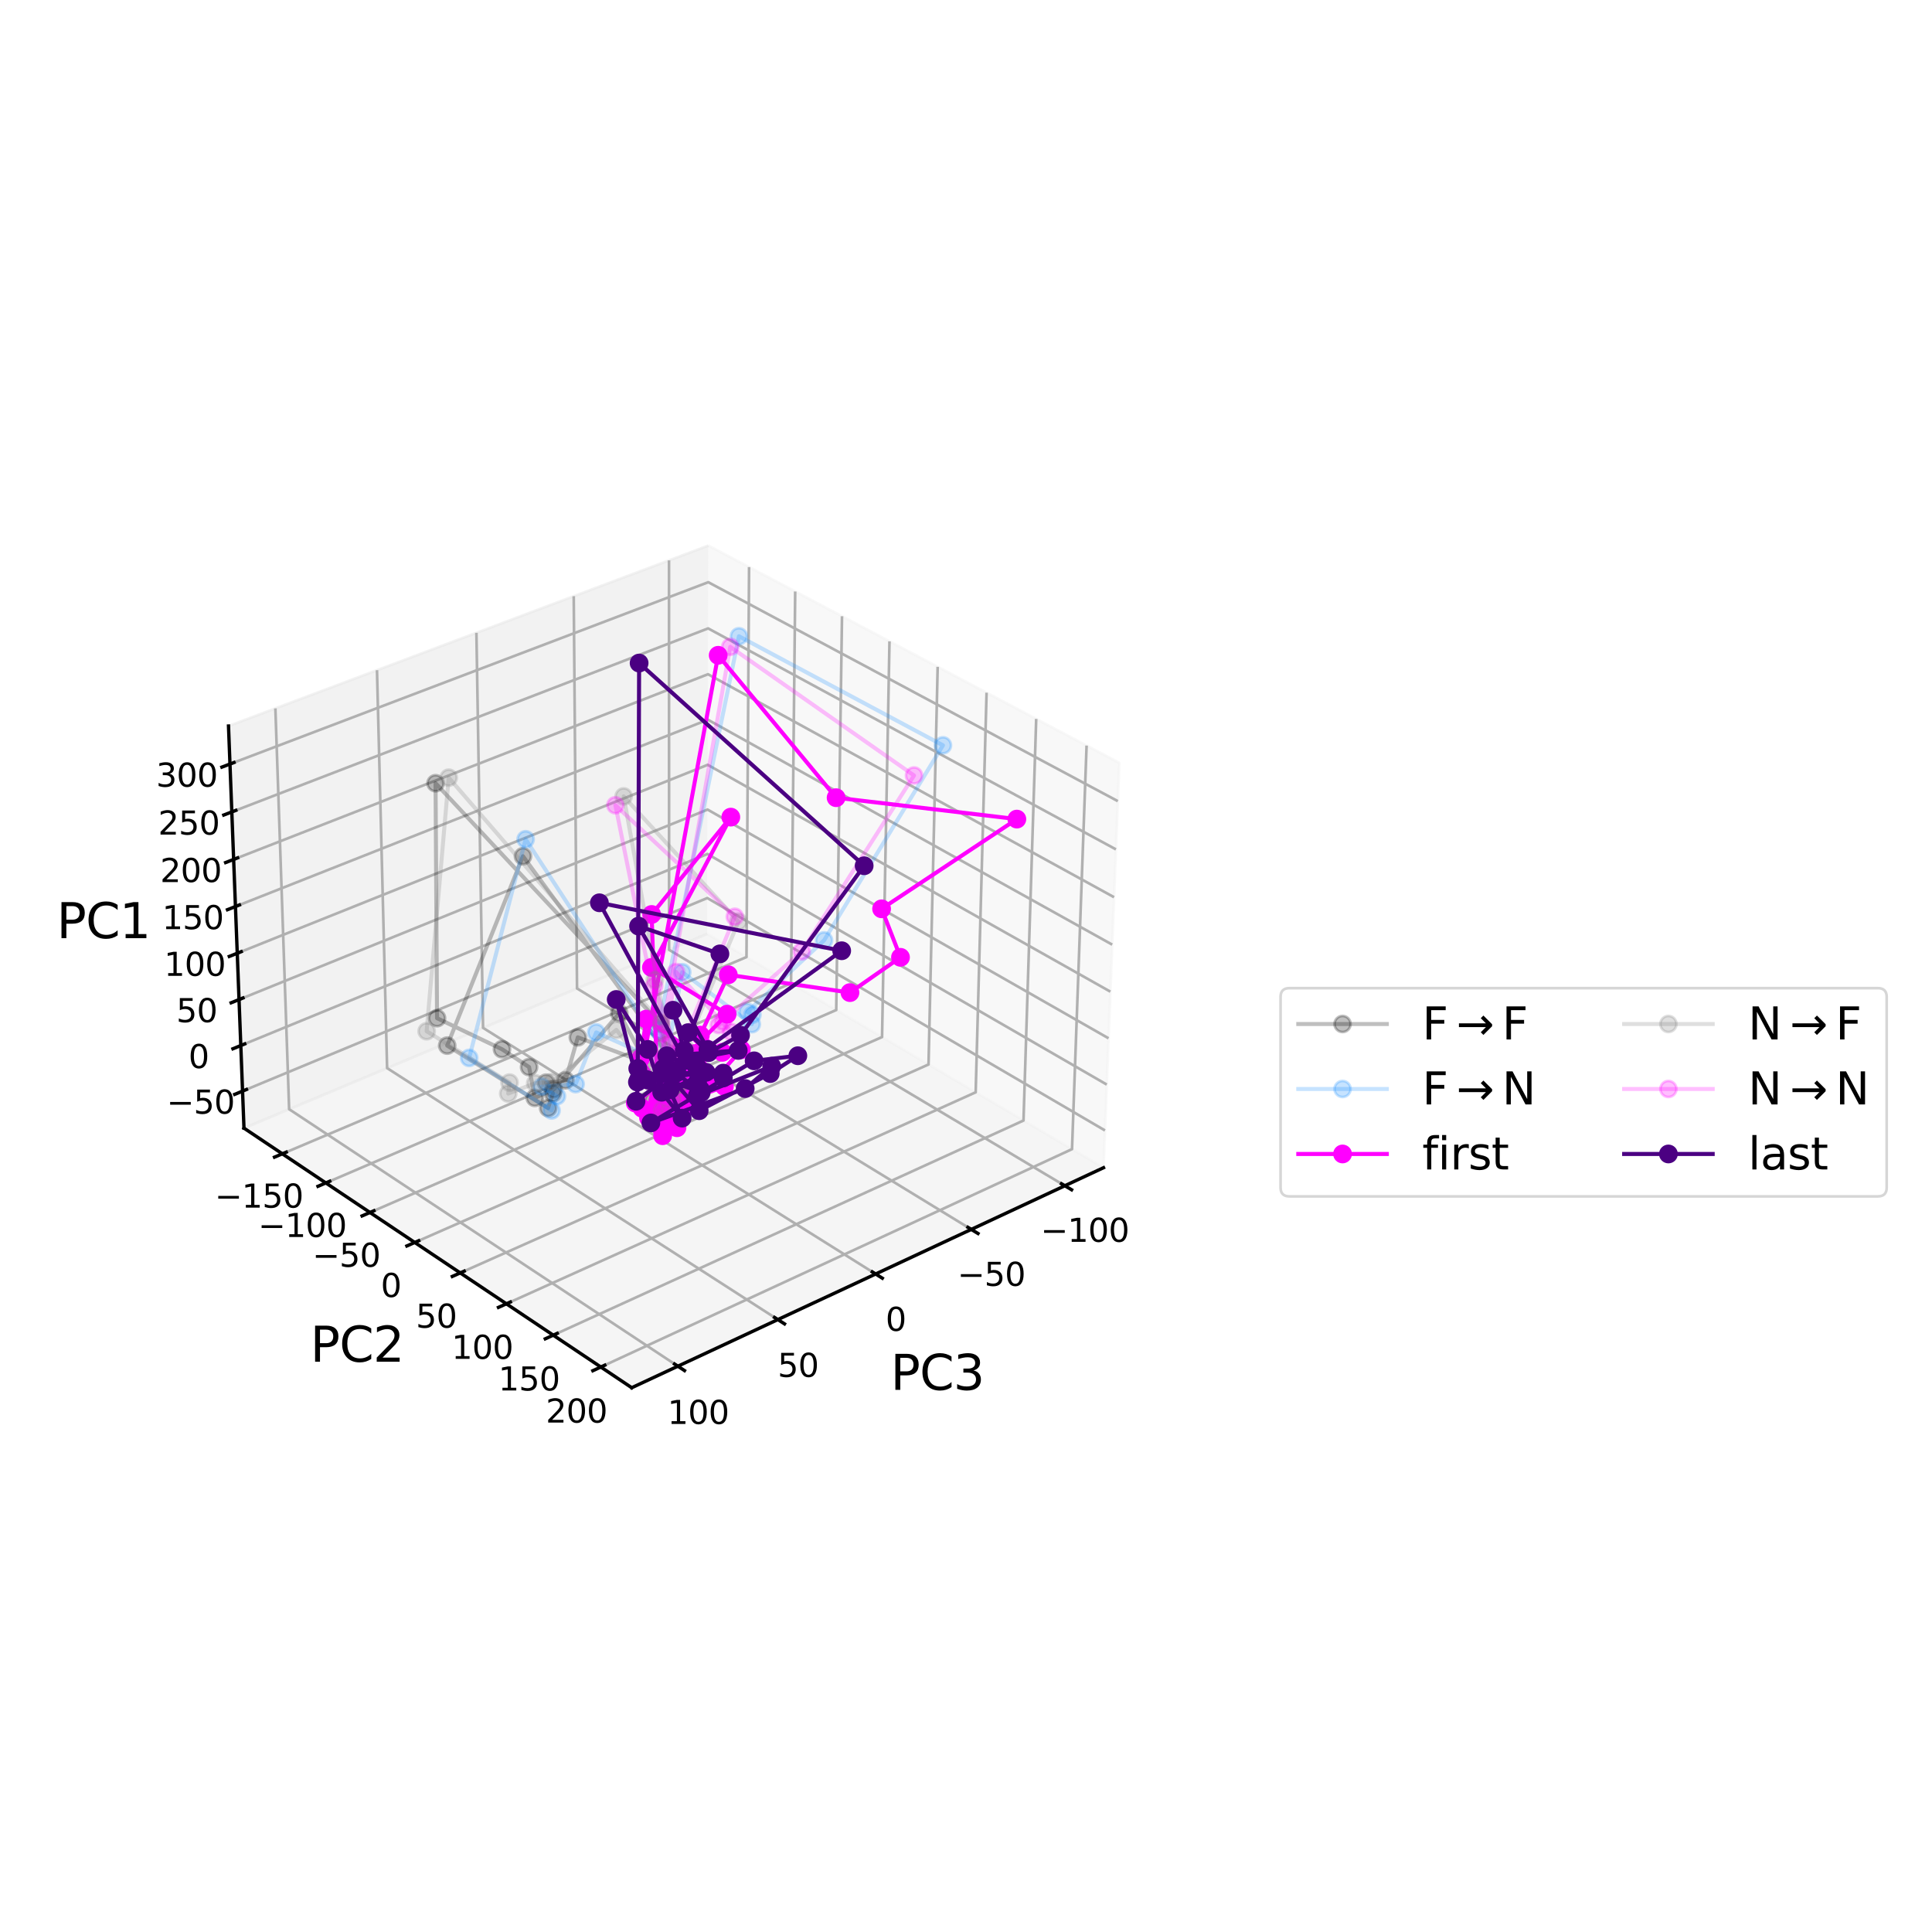 <?xml version="1.0" encoding="utf-8" standalone="no"?>
<!DOCTYPE svg PUBLIC "-//W3C//DTD SVG 1.1//EN"
  "http://www.w3.org/Graphics/SVG/1.1/DTD/svg11.dtd">
<svg xmlns:xlink="http://www.w3.org/1999/xlink" width="720pt" height="720pt" viewBox="0 0 720 720" xmlns="http://www.w3.org/2000/svg" version="1.1">
 <defs>
  <style type="text/css">*{stroke-linejoin: round; stroke-linecap: butt}</style>
 </defs>
 <g id="figure_1">
  <g id="patch_1">
   <path d="M 0 720 
L 720 720 
L 720 0 
L 0 0 
z
" style="fill: #ffffff"/>
  </g>
  <g id="patch_2">
   <path d="M 19.44 584.771 
L 468.981 584.771 
L 468.981 135.229 
L 19.44 135.229 
z
" style="fill: #ffffff"/>
  </g>
  <g id="pane3d_1">
   <g id="patch_3">
    <path d="M 263.541 348.021 
L 411.248 435.176 
L 417.132 284.302 
L 263.996 203.319 
" style="fill: #f2f2f2; opacity: 0.5; stroke: #f2f2f2; stroke-linejoin: miter"/>
   </g>
  </g>
  <g id="pane3d_2">
   <g id="patch_4">
    <path d="M 263.541 348.021 
L 90.922 420.426 
L 85.157 270.572 
L 263.996 203.319 
" style="fill: #e6e6e6; opacity: 0.5; stroke: #e6e6e6; stroke-linejoin: miter"/>
   </g>
  </g>
  <g id="pane3d_3">
   <g id="patch_5">
    <path d="M 263.541 348.021 
L 90.922 420.426 
L 235.425 517.161 
L 411.248 435.176 
" style="fill: #ececec; opacity: 0.5; stroke: #ececec; stroke-linejoin: miter"/>
   </g>
  </g>
  <g id="grid3d_1">
   <g id="Line3DCollection_1">
    <path d="M 396.837 441.895 
L 249.351 353.973 
L 249.319 208.839 
" style="fill: none; stroke: #b0b0b0"/>
    <path d="M 361.963 458.157 
L 215.041 368.364 
L 213.813 222.191 
" style="fill: none; stroke: #b0b0b0"/>
    <path d="M 326.319 474.777 
L 180.021 383.054 
L 177.546 235.829 
" style="fill: none; stroke: #b0b0b0"/>
    <path d="M 289.881 491.768 
L 144.266 398.051 
L 140.491 249.764 
" style="fill: none; stroke: #b0b0b0"/>
    <path d="M 252.621 509.142 
L 107.755 413.365 
L 102.625 264.003 
" style="fill: none; stroke: #b0b0b0"/>
   </g>
  </g>
  <g id="grid3d_2">
   <g id="Line3DCollection_2">
    <path d="M 279.158 211.337 
L 278.193 356.667 
L 105.215 429.994 
" style="fill: none; stroke: #b0b0b0"/>
    <path d="M 296.349 220.428 
L 294.799 366.465 
L 121.425 440.845 
" style="fill: none; stroke: #b0b0b0"/>
    <path d="M 313.789 229.651 
L 311.639 376.401 
L 137.874 451.857 
" style="fill: none; stroke: #b0b0b0"/>
    <path d="M 331.485 239.01 
L 328.716 386.478 
L 154.568 463.032 
" style="fill: none; stroke: #b0b0b0"/>
    <path d="M 349.442 248.506 
L 346.036 396.697 
L 171.513 474.375 
" style="fill: none; stroke: #b0b0b0"/>
    <path d="M 367.666 258.143 
L 363.605 407.064 
L 188.713 485.89 
" style="fill: none; stroke: #b0b0b0"/>
    <path d="M 386.162 267.924 
L 381.428 417.58 
L 206.176 497.58 
" style="fill: none; stroke: #b0b0b0"/>
    <path d="M 404.938 277.853 
L 399.509 428.249 
L 223.907 509.45 
" style="fill: none; stroke: #b0b0b0"/>
   </g>
  </g>
  <g id="grid3d_3">
   <g id="Line3DCollection_3">
    <path d="M 90.391 406.623 
L 263.583 334.672 
L 411.79 421.284 
" style="fill: none; stroke: #b0b0b0"/>
    <path d="M 89.738 389.637 
L 263.635 318.249 
L 412.456 404.187 
" style="fill: none; stroke: #b0b0b0"/>
    <path d="M 89.079 372.512 
L 263.687 301.699 
L 413.129 386.947 
" style="fill: none; stroke: #b0b0b0"/>
    <path d="M 88.415 355.245 
L 263.739 285.018 
L 413.807 369.565 
" style="fill: none; stroke: #b0b0b0"/>
    <path d="M 87.745 337.836 
L 263.792 268.207 
L 414.49 352.037 
" style="fill: none; stroke: #b0b0b0"/>
    <path d="M 87.07 320.281 
L 263.845 251.263 
L 415.179 334.362 
" style="fill: none; stroke: #b0b0b0"/>
    <path d="M 86.389 302.581 
L 263.899 234.184 
L 415.875 316.538 
" style="fill: none; stroke: #b0b0b0"/>
    <path d="M 85.702 284.732 
L 263.953 216.97 
L 416.576 298.563 
" style="fill: none; stroke: #b0b0b0"/>
   </g>
  </g>
  <g id="axis3d_1">
   <g id="line2d_1">
    <path d="M 411.248 435.176 
L 235.425 517.161 
" style="fill: none; stroke: #000000; stroke-width: 1.25; stroke-linecap: square"/>
   </g>
   <g id="xtick_1">
    <g id="line2d_2">
     <path d="M 395.584 441.148 
L 399.348 443.391 
" style="fill: none; stroke: #000000; stroke-width: 1.25; stroke-linecap: square"/>
    </g>
    <g id="text_1">
     <!-- −100 -->
     <g transform="translate(387.81 462.788) scale(0.12 -0.12)">
      <defs>
       <path id="DejaVuSans-2212" d="M 678 2272 
L 4684 2272 
L 4684 1741 
L 678 1741 
L 678 2272 
z
" transform="scale(0.016)"/>
       <path id="DejaVuSans-31" d="M 794 531 
L 1825 531 
L 1825 4091 
L 703 3866 
L 703 4441 
L 1819 4666 
L 2450 4666 
L 2450 531 
L 3481 531 
L 3481 0 
L 794 0 
L 794 531 
z
" transform="scale(0.016)"/>
       <path id="DejaVuSans-30" d="M 2034 4250 
Q 1547 4250 1301 3770 
Q 1056 3291 1056 2328 
Q 1056 1369 1301 889 
Q 1547 409 2034 409 
Q 2525 409 2770 889 
Q 3016 1369 3016 2328 
Q 3016 3291 2770 3770 
Q 2525 4250 2034 4250 
z
M 2034 4750 
Q 2819 4750 3233 4129 
Q 3647 3509 3647 2328 
Q 3647 1150 3233 529 
Q 2819 -91 2034 -91 
Q 1250 -91 836 529 
Q 422 1150 422 2328 
Q 422 3509 836 4129 
Q 1250 4750 2034 4750 
z
" transform="scale(0.016)"/>
      </defs>
      <use xlink:href="#DejaVuSans-2212"/>
      <use xlink:href="#DejaVuSans-31" x="83.789"/>
      <use xlink:href="#DejaVuSans-30" x="147.412"/>
      <use xlink:href="#DejaVuSans-30" x="211.035"/>
     </g>
    </g>
   </g>
   <g id="xtick_2">
    <g id="line2d_3">
     <path d="M 360.714 457.393 
L 364.465 459.686 
" style="fill: none; stroke: #000000; stroke-width: 1.25; stroke-linecap: square"/>
    </g>
    <g id="text_2">
     <!-- −50 -->
     <g transform="translate(356.787 479.2) scale(0.12 -0.12)">
      <defs>
       <path id="DejaVuSans-35" d="M 691 4666 
L 3169 4666 
L 3169 4134 
L 1269 4134 
L 1269 2991 
Q 1406 3038 1543 3061 
Q 1681 3084 1819 3084 
Q 2600 3084 3056 2656 
Q 3513 2228 3513 1497 
Q 3513 744 3044 326 
Q 2575 -91 1722 -91 
Q 1428 -91 1123 -41 
Q 819 9 494 109 
L 494 744 
Q 775 591 1075 516 
Q 1375 441 1709 441 
Q 2250 441 2565 725 
Q 2881 1009 2881 1497 
Q 2881 1984 2565 2268 
Q 2250 2553 1709 2553 
Q 1456 2553 1204 2497 
Q 953 2441 691 2322 
L 691 4666 
z
" transform="scale(0.016)"/>
      </defs>
      <use xlink:href="#DejaVuSans-2212"/>
      <use xlink:href="#DejaVuSans-35" x="83.789"/>
      <use xlink:href="#DejaVuSans-30" x="147.412"/>
     </g>
    </g>
   </g>
   <g id="xtick_3">
    <g id="line2d_4">
     <path d="M 325.075 473.997 
L 328.813 476.34 
" style="fill: none; stroke: #000000; stroke-width: 1.25; stroke-linecap: square"/>
    </g>
    <g id="text_3">
     <!-- 0 -->
     <g transform="translate(330.023 495.975) scale(0.12 -0.12)">
      <use xlink:href="#DejaVuSans-30"/>
     </g>
    </g>
   </g>
   <g id="xtick_4">
    <g id="line2d_5">
     <path d="M 288.641 490.97 
L 292.364 493.366 
" style="fill: none; stroke: #000000; stroke-width: 1.25; stroke-linecap: square"/>
    </g>
    <g id="text_4">
     <!-- 50 -->
     <g transform="translate(289.801 513.124) scale(0.12 -0.12)">
      <use xlink:href="#DejaVuSans-35"/>
      <use xlink:href="#DejaVuSans-30" x="63.623"/>
     </g>
    </g>
   </g>
   <g id="xtick_5">
    <g id="line2d_6">
     <path d="M 251.387 508.326 
L 255.093 510.777 
" style="fill: none; stroke: #000000; stroke-width: 1.25; stroke-linecap: square"/>
    </g>
    <g id="text_5">
     <!-- 100 -->
     <g transform="translate(248.756 530.661) scale(0.12 -0.12)">
      <use xlink:href="#DejaVuSans-31"/>
      <use xlink:href="#DejaVuSans-30" x="63.623"/>
      <use xlink:href="#DejaVuSans-30" x="127.246"/>
     </g>
    </g>
   </g>
   <g id="text_6">
    <!-- PC3 -->
    <g transform="translate(331.877 517.967) scale(0.18 -0.18)">
     <defs>
      <path id="DejaVuSans-50" d="M 1259 4147 
L 1259 2394 
L 2053 2394 
Q 2494 2394 2734 2622 
Q 2975 2850 2975 3272 
Q 2975 3691 2734 3919 
Q 2494 4147 2053 4147 
L 1259 4147 
z
M 628 4666 
L 2053 4666 
Q 2838 4666 3239 4311 
Q 3641 3956 3641 3272 
Q 3641 2581 3239 2228 
Q 2838 1875 2053 1875 
L 1259 1875 
L 1259 0 
L 628 0 
L 628 4666 
z
" transform="scale(0.016)"/>
      <path id="DejaVuSans-43" d="M 4122 4306 
L 4122 3641 
Q 3803 3938 3442 4084 
Q 3081 4231 2675 4231 
Q 1875 4231 1450 3742 
Q 1025 3253 1025 2328 
Q 1025 1406 1450 917 
Q 1875 428 2675 428 
Q 3081 428 3442 575 
Q 3803 722 4122 1019 
L 4122 359 
Q 3791 134 3420 21 
Q 3050 -91 2638 -91 
Q 1578 -91 968 557 
Q 359 1206 359 2328 
Q 359 3453 968 4101 
Q 1578 4750 2638 4750 
Q 3056 4750 3426 4639 
Q 3797 4528 4122 4306 
z
" transform="scale(0.016)"/>
      <path id="DejaVuSans-33" d="M 2597 2516 
Q 3050 2419 3304 2112 
Q 3559 1806 3559 1356 
Q 3559 666 3084 287 
Q 2609 -91 1734 -91 
Q 1441 -91 1130 -33 
Q 819 25 488 141 
L 488 750 
Q 750 597 1062 519 
Q 1375 441 1716 441 
Q 2309 441 2620 675 
Q 2931 909 2931 1356 
Q 2931 1769 2642 2001 
Q 2353 2234 1838 2234 
L 1294 2234 
L 1294 2753 
L 1863 2753 
Q 2328 2753 2575 2939 
Q 2822 3125 2822 3475 
Q 2822 3834 2567 4026 
Q 2313 4219 1838 4219 
Q 1578 4219 1281 4162 
Q 984 4106 628 3988 
L 628 4550 
Q 988 4650 1302 4700 
Q 1616 4750 1894 4750 
Q 2613 4750 3031 4423 
Q 3450 4097 3450 3541 
Q 3450 3153 3228 2886 
Q 3006 2619 2597 2516 
z
" transform="scale(0.016)"/>
     </defs>
     <use xlink:href="#DejaVuSans-50"/>
     <use xlink:href="#DejaVuSans-43" x="60.303"/>
     <use xlink:href="#DejaVuSans-33" x="130.127"/>
    </g>
   </g>
  </g>
  <g id="axis3d_2">
   <g id="line2d_7">
    <path d="M 90.922 420.426 
L 235.425 517.161 
" style="fill: none; stroke: #000000; stroke-width: 1.25; stroke-linecap: square"/>
   </g>
   <g id="xtick_6">
    <g id="line2d_8">
     <path d="M 106.671 429.377 
L 102.301 431.229 
" style="fill: none; stroke: #000000; stroke-width: 1.25; stroke-linecap: square"/>
    </g>
    <g id="text_7">
     <!-- −150 -->
     <g transform="translate(80.039 450.043) scale(0.12 -0.12)">
      <use xlink:href="#DejaVuSans-2212"/>
      <use xlink:href="#DejaVuSans-31" x="83.789"/>
      <use xlink:href="#DejaVuSans-35" x="147.412"/>
      <use xlink:href="#DejaVuSans-30" x="211.035"/>
     </g>
    </g>
   </g>
   <g id="xtick_7">
    <g id="line2d_9">
     <path d="M 122.884 440.219 
L 118.503 442.099 
" style="fill: none; stroke: #000000; stroke-width: 1.25; stroke-linecap: square"/>
    </g>
    <g id="text_8">
     <!-- −100 -->
     <g transform="translate(96.198 460.984) scale(0.12 -0.12)">
      <use xlink:href="#DejaVuSans-2212"/>
      <use xlink:href="#DejaVuSans-31" x="83.789"/>
      <use xlink:href="#DejaVuSans-30" x="147.412"/>
      <use xlink:href="#DejaVuSans-30" x="211.035"/>
     </g>
    </g>
   </g>
   <g id="xtick_8">
    <g id="line2d_10">
     <path d="M 139.337 451.221 
L 134.944 453.129 
" style="fill: none; stroke: #000000; stroke-width: 1.25; stroke-linecap: square"/>
    </g>
    <g id="text_9">
     <!-- −50 -->
     <g transform="translate(116.414 472.087) scale(0.12 -0.12)">
      <use xlink:href="#DejaVuSans-2212"/>
      <use xlink:href="#DejaVuSans-35" x="83.789"/>
      <use xlink:href="#DejaVuSans-30" x="147.412"/>
     </g>
    </g>
   </g>
   <g id="xtick_9">
    <g id="line2d_11">
     <path d="M 156.035 462.387 
L 151.631 464.323 
" style="fill: none; stroke: #000000; stroke-width: 1.25; stroke-linecap: square"/>
    </g>
    <g id="text_10">
     <!-- 0 -->
     <g transform="translate(141.902 483.355) scale(0.12 -0.12)">
      <use xlink:href="#DejaVuSans-30"/>
     </g>
    </g>
   </g>
   <g id="xtick_10">
    <g id="line2d_12">
     <path d="M 172.983 473.721 
L 168.568 475.686 
" style="fill: none; stroke: #000000; stroke-width: 1.25; stroke-linecap: square"/>
    </g>
    <g id="text_11">
     <!-- 50 -->
     <g transform="translate(154.977 494.792) scale(0.12 -0.12)">
      <use xlink:href="#DejaVuSans-35"/>
      <use xlink:href="#DejaVuSans-30" x="63.623"/>
     </g>
    </g>
   </g>
   <g id="xtick_11">
    <g id="line2d_13">
     <path d="M 190.188 485.226 
L 185.761 487.221 
" style="fill: none; stroke: #000000; stroke-width: 1.25; stroke-linecap: square"/>
    </g>
    <g id="text_12">
     <!-- 100 -->
     <g transform="translate(168.308 506.402) scale(0.12 -0.12)">
      <use xlink:href="#DejaVuSans-31"/>
      <use xlink:href="#DejaVuSans-30" x="63.623"/>
      <use xlink:href="#DejaVuSans-30" x="127.246"/>
     </g>
    </g>
   </g>
   <g id="xtick_12">
    <g id="line2d_14">
     <path d="M 207.654 496.906 
L 203.217 498.931 
" style="fill: none; stroke: #000000; stroke-width: 1.25; stroke-linecap: square"/>
    </g>
    <g id="text_13">
     <!-- 150 -->
     <g transform="translate(185.718 518.189) scale(0.12 -0.12)">
      <use xlink:href="#DejaVuSans-31"/>
      <use xlink:href="#DejaVuSans-35" x="63.623"/>
      <use xlink:href="#DejaVuSans-30" x="127.246"/>
     </g>
    </g>
   </g>
   <g id="xtick_13">
    <g id="line2d_15">
     <path d="M 225.388 508.765 
L 220.94 510.822 
" style="fill: none; stroke: #000000; stroke-width: 1.25; stroke-linecap: square"/>
    </g>
    <g id="text_14">
     <!-- 200 -->
     <g transform="translate(203.395 530.158) scale(0.12 -0.12)">
      <defs>
       <path id="DejaVuSans-32" d="M 1228 531 
L 3431 531 
L 3431 0 
L 469 0 
L 469 531 
Q 828 903 1448 1529 
Q 2069 2156 2228 2338 
Q 2531 2678 2651 2914 
Q 2772 3150 2772 3378 
Q 2772 3750 2511 3984 
Q 2250 4219 1831 4219 
Q 1534 4219 1204 4116 
Q 875 4013 500 3803 
L 500 4441 
Q 881 4594 1212 4672 
Q 1544 4750 1819 4750 
Q 2544 4750 2975 4387 
Q 3406 4025 3406 3419 
Q 3406 3131 3298 2873 
Q 3191 2616 2906 2266 
Q 2828 2175 2409 1742 
Q 1991 1309 1228 531 
z
" transform="scale(0.016)"/>
      </defs>
      <use xlink:href="#DejaVuSans-32"/>
      <use xlink:href="#DejaVuSans-30" x="63.623"/>
      <use xlink:href="#DejaVuSans-30" x="127.246"/>
     </g>
    </g>
   </g>
   <g id="text_15">
    <!-- PC2 -->
    <g transform="translate(115.623 507.467) scale(0.18 -0.18)">
     <use xlink:href="#DejaVuSans-50"/>
     <use xlink:href="#DejaVuSans-43" x="60.303"/>
     <use xlink:href="#DejaVuSans-32" x="130.127"/>
    </g>
   </g>
  </g>
  <g id="axis3d_3">
   <g id="line2d_16">
    <path d="M 90.922 420.426 
L 85.157 270.572 
" style="fill: none; stroke: #000000; stroke-width: 1.25; stroke-linecap: square"/>
   </g>
   <g id="xtick_14">
    <g id="line2d_17">
     <path d="M 91.848 406.018 
L 87.474 407.835 
" style="fill: none; stroke: #000000; stroke-width: 1.25; stroke-linecap: square"/>
    </g>
    <g id="text_16">
     <!-- −50 -->
     <g transform="translate(62.108 415.029) scale(0.12 -0.12)">
      <use xlink:href="#DejaVuSans-2212"/>
      <use xlink:href="#DejaVuSans-35" x="83.789"/>
      <use xlink:href="#DejaVuSans-30" x="147.412"/>
     </g>
    </g>
   </g>
   <g id="xtick_15">
    <g id="line2d_18">
     <path d="M 91.201 389.037 
L 86.808 390.84 
" style="fill: none; stroke: #000000; stroke-width: 1.25; stroke-linecap: square"/>
    </g>
    <g id="text_17">
     <!-- 0 -->
     <g transform="translate(70.236 398.048) scale(0.12 -0.12)">
      <use xlink:href="#DejaVuSans-30"/>
     </g>
    </g>
   </g>
   <g id="xtick_16">
    <g id="line2d_19">
     <path d="M 90.549 371.916 
L 86.136 373.705 
" style="fill: none; stroke: #000000; stroke-width: 1.25; stroke-linecap: square"/>
    </g>
    <g id="text_18">
     <!-- 50 -->
     <g transform="translate(65.696 380.928) scale(0.12 -0.12)">
      <use xlink:href="#DejaVuSans-35"/>
      <use xlink:href="#DejaVuSans-30" x="63.623"/>
     </g>
    </g>
   </g>
   <g id="xtick_17">
    <g id="line2d_20">
     <path d="M 89.891 354.654 
L 85.459 356.429 
" style="fill: none; stroke: #000000; stroke-width: 1.25; stroke-linecap: square"/>
    </g>
    <g id="text_19">
     <!-- 100 -->
     <g transform="translate(61.149 363.667) scale(0.12 -0.12)">
      <use xlink:href="#DejaVuSans-31"/>
      <use xlink:href="#DejaVuSans-30" x="63.623"/>
      <use xlink:href="#DejaVuSans-30" x="127.246"/>
     </g>
    </g>
   </g>
   <g id="xtick_18">
    <g id="line2d_21">
     <path d="M 89.227 337.249 
L 84.777 339.01 
" style="fill: none; stroke: #000000; stroke-width: 1.25; stroke-linecap: square"/>
    </g>
    <g id="text_20">
     <!-- 150 -->
     <g transform="translate(60.414 346.264) scale(0.12 -0.12)">
      <use xlink:href="#DejaVuSans-31"/>
      <use xlink:href="#DejaVuSans-35" x="63.623"/>
      <use xlink:href="#DejaVuSans-30" x="127.246"/>
     </g>
    </g>
   </g>
   <g id="xtick_19">
    <g id="line2d_22">
     <path d="M 88.558 319.7 
L 84.089 321.445 
" style="fill: none; stroke: #000000; stroke-width: 1.25; stroke-linecap: square"/>
    </g>
    <g id="text_21">
     <!-- 200 -->
     <g transform="translate(59.674 328.715) scale(0.12 -0.12)">
      <use xlink:href="#DejaVuSans-32"/>
      <use xlink:href="#DejaVuSans-30" x="63.623"/>
      <use xlink:href="#DejaVuSans-30" x="127.246"/>
     </g>
    </g>
   </g>
   <g id="xtick_20">
    <g id="line2d_23">
     <path d="M 87.884 302.005 
L 83.395 303.734 
" style="fill: none; stroke: #000000; stroke-width: 1.25; stroke-linecap: square"/>
    </g>
    <g id="text_22">
     <!-- 250 -->
     <g transform="translate(58.926 311.021) scale(0.12 -0.12)">
      <use xlink:href="#DejaVuSans-32"/>
      <use xlink:href="#DejaVuSans-35" x="63.623"/>
      <use xlink:href="#DejaVuSans-30" x="127.246"/>
     </g>
    </g>
   </g>
   <g id="xtick_21">
    <g id="line2d_24">
     <path d="M 87.204 284.161 
L 82.695 285.875 
" style="fill: none; stroke: #000000; stroke-width: 1.25; stroke-linecap: square"/>
    </g>
    <g id="text_23">
     <!-- 300 -->
     <g transform="translate(58.173 293.178) scale(0.12 -0.12)">
      <use xlink:href="#DejaVuSans-33"/>
      <use xlink:href="#DejaVuSans-30" x="63.623"/>
      <use xlink:href="#DejaVuSans-30" x="127.246"/>
     </g>
    </g>
   </g>
   <g id="text_24">
    <!-- PC1 -->
    <g transform="translate(21.106 349.629) scale(0.18 -0.18)">
     <use xlink:href="#DejaVuSans-50"/>
     <use xlink:href="#DejaVuSans-43" x="60.303"/>
     <use xlink:href="#DejaVuSans-31" x="130.127"/>
    </g>
   </g>
  </g>
  <g id="axes_1">
   <g id="line2d_25">
    <path d="M 250.639 400.051 
L 253.241 403.304 
L 253.089 402.539 
L 249.655 403.753 
L 249.776 401.304 
L 252.032 399.799 
L 254.46 400.564 
L 194.898 319.087 
L 166.656 389.667 
L 204.284 412.944 
L 206.028 407.44 
L 203.512 403.475 
L 210.744 402.586 
L 215.344 386.585 
L 248.337 398.948 
L 254.026 411.511 
L 253.421 406.523 
L 252.223 402.18 
L 249.568 404.398 
L 258.211 399.509 
L 248.226 396.703 
L 249.699 400.395 
L 251.001 399.28 
L 249.563 400.978 
L 251.487 404.026 
L 246.1 381.501 
L 162.317 291.885 
L 162.875 379.446 
L 187.083 391.02 
L 197.175 397.675 
L 199.307 409.151 
L 206.33 405.989 
L 230.8 377.601 
L 245.997 405.968 
L 247.106 413.314 
L 251.596 410.502 
L 248.505 403.813 
L 253.109 399.827 
L 244.848 403.198 
L 250.283 405.821 
L 255.463 401.746 
L 247.412 408.328 
L 255.845 407.431 
L 243.501 410.018 
" clip-path="url(#pd6db803185)" style="fill: none; stroke: #000000; stroke-opacity: 0.25; stroke-width: 1.5; stroke-linecap: square"/>
    <defs>
     <path id="m597c0dde3f" d="M 0 3 
C 0.796 3 1.559 2.684 2.121 2.121 
C 2.684 1.559 3 0.796 3 0 
C 3 -0.796 2.684 -1.559 2.121 -2.121 
C 1.559 -2.684 0.796 -3 0 -3 
C -0.796 -3 -1.559 -2.684 -2.121 -2.121 
C -2.684 -1.559 -3 -0.796 -3 0 
C -3 0.796 -2.684 1.559 -2.121 2.121 
C -1.559 2.684 -0.796 3 0 3 
z
" style="stroke: #000000; stroke-opacity: 0.25"/>
    </defs>
    <g clip-path="url(#pd6db803185)">
     <use xlink:href="#m597c0dde3f" x="250.639" y="400.051" style="fill-opacity: 0.25; stroke: #000000; stroke-opacity: 0.25"/>
     <use xlink:href="#m597c0dde3f" x="253.241" y="403.304" style="fill-opacity: 0.25; stroke: #000000; stroke-opacity: 0.25"/>
     <use xlink:href="#m597c0dde3f" x="253.089" y="402.539" style="fill-opacity: 0.25; stroke: #000000; stroke-opacity: 0.25"/>
     <use xlink:href="#m597c0dde3f" x="249.655" y="403.753" style="fill-opacity: 0.25; stroke: #000000; stroke-opacity: 0.25"/>
     <use xlink:href="#m597c0dde3f" x="249.776" y="401.304" style="fill-opacity: 0.25; stroke: #000000; stroke-opacity: 0.25"/>
     <use xlink:href="#m597c0dde3f" x="252.032" y="399.799" style="fill-opacity: 0.25; stroke: #000000; stroke-opacity: 0.25"/>
     <use xlink:href="#m597c0dde3f" x="254.46" y="400.564" style="fill-opacity: 0.25; stroke: #000000; stroke-opacity: 0.25"/>
     <use xlink:href="#m597c0dde3f" x="194.898" y="319.087" style="fill-opacity: 0.25; stroke: #000000; stroke-opacity: 0.25"/>
     <use xlink:href="#m597c0dde3f" x="166.656" y="389.667" style="fill-opacity: 0.25; stroke: #000000; stroke-opacity: 0.25"/>
     <use xlink:href="#m597c0dde3f" x="204.284" y="412.944" style="fill-opacity: 0.25; stroke: #000000; stroke-opacity: 0.25"/>
     <use xlink:href="#m597c0dde3f" x="206.028" y="407.44" style="fill-opacity: 0.25; stroke: #000000; stroke-opacity: 0.25"/>
     <use xlink:href="#m597c0dde3f" x="203.512" y="403.475" style="fill-opacity: 0.25; stroke: #000000; stroke-opacity: 0.25"/>
     <use xlink:href="#m597c0dde3f" x="210.744" y="402.586" style="fill-opacity: 0.25; stroke: #000000; stroke-opacity: 0.25"/>
     <use xlink:href="#m597c0dde3f" x="215.344" y="386.585" style="fill-opacity: 0.25; stroke: #000000; stroke-opacity: 0.25"/>
     <use xlink:href="#m597c0dde3f" x="248.337" y="398.948" style="fill-opacity: 0.25; stroke: #000000; stroke-opacity: 0.25"/>
     <use xlink:href="#m597c0dde3f" x="254.026" y="411.511" style="fill-opacity: 0.25; stroke: #000000; stroke-opacity: 0.25"/>
     <use xlink:href="#m597c0dde3f" x="253.421" y="406.523" style="fill-opacity: 0.25; stroke: #000000; stroke-opacity: 0.25"/>
     <use xlink:href="#m597c0dde3f" x="252.223" y="402.18" style="fill-opacity: 0.25; stroke: #000000; stroke-opacity: 0.25"/>
     <use xlink:href="#m597c0dde3f" x="249.568" y="404.398" style="fill-opacity: 0.25; stroke: #000000; stroke-opacity: 0.25"/>
     <use xlink:href="#m597c0dde3f" x="258.211" y="399.509" style="fill-opacity: 0.25; stroke: #000000; stroke-opacity: 0.25"/>
     <use xlink:href="#m597c0dde3f" x="248.226" y="396.703" style="fill-opacity: 0.25; stroke: #000000; stroke-opacity: 0.25"/>
     <use xlink:href="#m597c0dde3f" x="249.699" y="400.395" style="fill-opacity: 0.25; stroke: #000000; stroke-opacity: 0.25"/>
     <use xlink:href="#m597c0dde3f" x="251.001" y="399.28" style="fill-opacity: 0.25; stroke: #000000; stroke-opacity: 0.25"/>
     <use xlink:href="#m597c0dde3f" x="249.563" y="400.978" style="fill-opacity: 0.25; stroke: #000000; stroke-opacity: 0.25"/>
     <use xlink:href="#m597c0dde3f" x="251.487" y="404.026" style="fill-opacity: 0.25; stroke: #000000; stroke-opacity: 0.25"/>
     <use xlink:href="#m597c0dde3f" x="246.1" y="381.501" style="fill-opacity: 0.25; stroke: #000000; stroke-opacity: 0.25"/>
     <use xlink:href="#m597c0dde3f" x="162.317" y="291.885" style="fill-opacity: 0.25; stroke: #000000; stroke-opacity: 0.25"/>
     <use xlink:href="#m597c0dde3f" x="162.875" y="379.446" style="fill-opacity: 0.25; stroke: #000000; stroke-opacity: 0.25"/>
     <use xlink:href="#m597c0dde3f" x="187.083" y="391.02" style="fill-opacity: 0.25; stroke: #000000; stroke-opacity: 0.25"/>
     <use xlink:href="#m597c0dde3f" x="197.175" y="397.675" style="fill-opacity: 0.25; stroke: #000000; stroke-opacity: 0.25"/>
     <use xlink:href="#m597c0dde3f" x="199.307" y="409.151" style="fill-opacity: 0.25; stroke: #000000; stroke-opacity: 0.25"/>
     <use xlink:href="#m597c0dde3f" x="206.33" y="405.989" style="fill-opacity: 0.25; stroke: #000000; stroke-opacity: 0.25"/>
     <use xlink:href="#m597c0dde3f" x="230.8" y="377.601" style="fill-opacity: 0.25; stroke: #000000; stroke-opacity: 0.25"/>
     <use xlink:href="#m597c0dde3f" x="245.997" y="405.968" style="fill-opacity: 0.25; stroke: #000000; stroke-opacity: 0.25"/>
     <use xlink:href="#m597c0dde3f" x="247.106" y="413.314" style="fill-opacity: 0.25; stroke: #000000; stroke-opacity: 0.25"/>
     <use xlink:href="#m597c0dde3f" x="251.596" y="410.502" style="fill-opacity: 0.25; stroke: #000000; stroke-opacity: 0.25"/>
     <use xlink:href="#m597c0dde3f" x="248.505" y="403.813" style="fill-opacity: 0.25; stroke: #000000; stroke-opacity: 0.25"/>
     <use xlink:href="#m597c0dde3f" x="253.109" y="399.827" style="fill-opacity: 0.25; stroke: #000000; stroke-opacity: 0.25"/>
     <use xlink:href="#m597c0dde3f" x="244.848" y="403.198" style="fill-opacity: 0.25; stroke: #000000; stroke-opacity: 0.25"/>
     <use xlink:href="#m597c0dde3f" x="250.283" y="405.821" style="fill-opacity: 0.25; stroke: #000000; stroke-opacity: 0.25"/>
     <use xlink:href="#m597c0dde3f" x="255.463" y="401.746" style="fill-opacity: 0.25; stroke: #000000; stroke-opacity: 0.25"/>
     <use xlink:href="#m597c0dde3f" x="247.412" y="408.328" style="fill-opacity: 0.25; stroke: #000000; stroke-opacity: 0.25"/>
     <use xlink:href="#m597c0dde3f" x="255.845" y="407.431" style="fill-opacity: 0.25; stroke: #000000; stroke-opacity: 0.25"/>
     <use xlink:href="#m597c0dde3f" x="243.501" y="410.018" style="fill-opacity: 0.25; stroke: #000000; stroke-opacity: 0.25"/>
    </g>
   </g>
   <g id="line2d_26">
    <path d="M 254.243 401.761 
L 254.663 402.593 
L 252.676 400.906 
L 252.819 403.988 
L 251.957 401.775 
L 252.858 401.644 
L 251.746 398.398 
L 195.888 312.767 
L 174.848 394.257 
L 205.558 413.835 
L 207.563 408.499 
L 201.908 404.959 
L 214.512 404.02 
L 222.205 384.757 
L 249.051 396.784 
L 252.223 406.271 
L 254.439 402.226 
L 254.867 399.968 
L 252.777 401.325 
L 252.269 402.728 
L 252.823 400.233 
L 253.816 401.186 
L 250.625 399.672 
L 253.319 400.03 
L 251.908 400.172 
L 245.195 383.875 
L 275.38 237.112 
L 351.411 277.758 
L 307.1 350.45 
L 278.543 377.102 
L 280.425 378.135 
L 280.184 381.678 
L 254.252 362.321 
L 246.211 406.197 
L 243.639 414.27 
L 248.177 411.12 
L 245.857 403.381 
L 247.211 403.966 
L 249.383 404.339 
L 247.787 408.111 
L 247.744 409.225 
L 246.421 406.763 
L 247.07 407.803 
L 248.711 411.972 
" clip-path="url(#pd6db803185)" style="fill: none; stroke: #1e90ff; stroke-opacity: 0.25; stroke-width: 1.5; stroke-linecap: square"/>
    <defs>
     <path id="m12416fb5f1" d="M 0 3 
C 0.796 3 1.559 2.684 2.121 2.121 
C 2.684 1.559 3 0.796 3 0 
C 3 -0.796 2.684 -1.559 2.121 -2.121 
C 1.559 -2.684 0.796 -3 0 -3 
C -0.796 -3 -1.559 -2.684 -2.121 -2.121 
C -2.684 -1.559 -3 -0.796 -3 0 
C -3 0.796 -2.684 1.559 -2.121 2.121 
C -1.559 2.684 -0.796 3 0 3 
z
" style="stroke: #1e90ff; stroke-opacity: 0.25"/>
    </defs>
    <g clip-path="url(#pd6db803185)">
     <use xlink:href="#m12416fb5f1" x="254.243" y="401.761" style="fill: #1e90ff; fill-opacity: 0.25; stroke: #1e90ff; stroke-opacity: 0.25"/>
     <use xlink:href="#m12416fb5f1" x="254.663" y="402.593" style="fill: #1e90ff; fill-opacity: 0.25; stroke: #1e90ff; stroke-opacity: 0.25"/>
     <use xlink:href="#m12416fb5f1" x="252.676" y="400.906" style="fill: #1e90ff; fill-opacity: 0.25; stroke: #1e90ff; stroke-opacity: 0.25"/>
     <use xlink:href="#m12416fb5f1" x="252.819" y="403.988" style="fill: #1e90ff; fill-opacity: 0.25; stroke: #1e90ff; stroke-opacity: 0.25"/>
     <use xlink:href="#m12416fb5f1" x="251.957" y="401.775" style="fill: #1e90ff; fill-opacity: 0.25; stroke: #1e90ff; stroke-opacity: 0.25"/>
     <use xlink:href="#m12416fb5f1" x="252.858" y="401.644" style="fill: #1e90ff; fill-opacity: 0.25; stroke: #1e90ff; stroke-opacity: 0.25"/>
     <use xlink:href="#m12416fb5f1" x="251.746" y="398.398" style="fill: #1e90ff; fill-opacity: 0.25; stroke: #1e90ff; stroke-opacity: 0.25"/>
     <use xlink:href="#m12416fb5f1" x="195.888" y="312.767" style="fill: #1e90ff; fill-opacity: 0.25; stroke: #1e90ff; stroke-opacity: 0.25"/>
     <use xlink:href="#m12416fb5f1" x="174.848" y="394.257" style="fill: #1e90ff; fill-opacity: 0.25; stroke: #1e90ff; stroke-opacity: 0.25"/>
     <use xlink:href="#m12416fb5f1" x="205.558" y="413.835" style="fill: #1e90ff; fill-opacity: 0.25; stroke: #1e90ff; stroke-opacity: 0.25"/>
     <use xlink:href="#m12416fb5f1" x="207.563" y="408.499" style="fill: #1e90ff; fill-opacity: 0.25; stroke: #1e90ff; stroke-opacity: 0.25"/>
     <use xlink:href="#m12416fb5f1" x="201.908" y="404.959" style="fill: #1e90ff; fill-opacity: 0.25; stroke: #1e90ff; stroke-opacity: 0.25"/>
     <use xlink:href="#m12416fb5f1" x="214.512" y="404.02" style="fill: #1e90ff; fill-opacity: 0.25; stroke: #1e90ff; stroke-opacity: 0.25"/>
     <use xlink:href="#m12416fb5f1" x="222.205" y="384.757" style="fill: #1e90ff; fill-opacity: 0.25; stroke: #1e90ff; stroke-opacity: 0.25"/>
     <use xlink:href="#m12416fb5f1" x="249.051" y="396.784" style="fill: #1e90ff; fill-opacity: 0.25; stroke: #1e90ff; stroke-opacity: 0.25"/>
     <use xlink:href="#m12416fb5f1" x="252.223" y="406.271" style="fill: #1e90ff; fill-opacity: 0.25; stroke: #1e90ff; stroke-opacity: 0.25"/>
     <use xlink:href="#m12416fb5f1" x="254.439" y="402.226" style="fill: #1e90ff; fill-opacity: 0.25; stroke: #1e90ff; stroke-opacity: 0.25"/>
     <use xlink:href="#m12416fb5f1" x="254.867" y="399.968" style="fill: #1e90ff; fill-opacity: 0.25; stroke: #1e90ff; stroke-opacity: 0.25"/>
     <use xlink:href="#m12416fb5f1" x="252.777" y="401.325" style="fill: #1e90ff; fill-opacity: 0.25; stroke: #1e90ff; stroke-opacity: 0.25"/>
     <use xlink:href="#m12416fb5f1" x="252.269" y="402.728" style="fill: #1e90ff; fill-opacity: 0.25; stroke: #1e90ff; stroke-opacity: 0.25"/>
     <use xlink:href="#m12416fb5f1" x="252.823" y="400.233" style="fill: #1e90ff; fill-opacity: 0.25; stroke: #1e90ff; stroke-opacity: 0.25"/>
     <use xlink:href="#m12416fb5f1" x="253.816" y="401.186" style="fill: #1e90ff; fill-opacity: 0.25; stroke: #1e90ff; stroke-opacity: 0.25"/>
     <use xlink:href="#m12416fb5f1" x="250.625" y="399.672" style="fill: #1e90ff; fill-opacity: 0.25; stroke: #1e90ff; stroke-opacity: 0.25"/>
     <use xlink:href="#m12416fb5f1" x="253.319" y="400.03" style="fill: #1e90ff; fill-opacity: 0.25; stroke: #1e90ff; stroke-opacity: 0.25"/>
     <use xlink:href="#m12416fb5f1" x="251.908" y="400.172" style="fill: #1e90ff; fill-opacity: 0.25; stroke: #1e90ff; stroke-opacity: 0.25"/>
     <use xlink:href="#m12416fb5f1" x="245.195" y="383.875" style="fill: #1e90ff; fill-opacity: 0.25; stroke: #1e90ff; stroke-opacity: 0.25"/>
     <use xlink:href="#m12416fb5f1" x="275.38" y="237.112" style="fill: #1e90ff; fill-opacity: 0.25; stroke: #1e90ff; stroke-opacity: 0.25"/>
     <use xlink:href="#m12416fb5f1" x="351.411" y="277.758" style="fill: #1e90ff; fill-opacity: 0.25; stroke: #1e90ff; stroke-opacity: 0.25"/>
     <use xlink:href="#m12416fb5f1" x="307.1" y="350.45" style="fill: #1e90ff; fill-opacity: 0.25; stroke: #1e90ff; stroke-opacity: 0.25"/>
     <use xlink:href="#m12416fb5f1" x="278.543" y="377.102" style="fill: #1e90ff; fill-opacity: 0.25; stroke: #1e90ff; stroke-opacity: 0.25"/>
     <use xlink:href="#m12416fb5f1" x="280.425" y="378.135" style="fill: #1e90ff; fill-opacity: 0.25; stroke: #1e90ff; stroke-opacity: 0.25"/>
     <use xlink:href="#m12416fb5f1" x="280.184" y="381.678" style="fill: #1e90ff; fill-opacity: 0.25; stroke: #1e90ff; stroke-opacity: 0.25"/>
     <use xlink:href="#m12416fb5f1" x="254.252" y="362.321" style="fill: #1e90ff; fill-opacity: 0.25; stroke: #1e90ff; stroke-opacity: 0.25"/>
     <use xlink:href="#m12416fb5f1" x="246.211" y="406.197" style="fill: #1e90ff; fill-opacity: 0.25; stroke: #1e90ff; stroke-opacity: 0.25"/>
     <use xlink:href="#m12416fb5f1" x="243.639" y="414.27" style="fill: #1e90ff; fill-opacity: 0.25; stroke: #1e90ff; stroke-opacity: 0.25"/>
     <use xlink:href="#m12416fb5f1" x="248.177" y="411.12" style="fill: #1e90ff; fill-opacity: 0.25; stroke: #1e90ff; stroke-opacity: 0.25"/>
     <use xlink:href="#m12416fb5f1" x="245.857" y="403.381" style="fill: #1e90ff; fill-opacity: 0.25; stroke: #1e90ff; stroke-opacity: 0.25"/>
     <use xlink:href="#m12416fb5f1" x="247.211" y="403.966" style="fill: #1e90ff; fill-opacity: 0.25; stroke: #1e90ff; stroke-opacity: 0.25"/>
     <use xlink:href="#m12416fb5f1" x="249.383" y="404.339" style="fill: #1e90ff; fill-opacity: 0.25; stroke: #1e90ff; stroke-opacity: 0.25"/>
     <use xlink:href="#m12416fb5f1" x="247.787" y="408.111" style="fill: #1e90ff; fill-opacity: 0.25; stroke: #1e90ff; stroke-opacity: 0.25"/>
     <use xlink:href="#m12416fb5f1" x="247.744" y="409.225" style="fill: #1e90ff; fill-opacity: 0.25; stroke: #1e90ff; stroke-opacity: 0.25"/>
     <use xlink:href="#m12416fb5f1" x="246.421" y="406.763" style="fill: #1e90ff; fill-opacity: 0.25; stroke: #1e90ff; stroke-opacity: 0.25"/>
     <use xlink:href="#m12416fb5f1" x="247.07" y="407.803" style="fill: #1e90ff; fill-opacity: 0.25; stroke: #1e90ff; stroke-opacity: 0.25"/>
     <use xlink:href="#m12416fb5f1" x="248.711" y="411.972" style="fill: #1e90ff; fill-opacity: 0.25; stroke: #1e90ff; stroke-opacity: 0.25"/>
    </g>
   </g>
   <g id="line2d_27">
    <path d="M 261.937 404.434 
L 248.469 400.287 
L 257.258 411.856 
L 241.699 416.611 
L 246.708 420.908 
L 252.167 412.801 
L 245.169 410.241 
L 242.845 340.801 
L 272.355 304.519 
L 242.771 360.543 
L 270.976 377.95 
L 245.11 404.48 
L 238.729 394.375 
L 240.841 379.794 
L 259.788 392.969 
L 269.969 404.895 
L 246.563 413.672 
L 255.26 405.685 
L 245.536 409.145 
L 250.018 417.922 
L 258.813 392.635 
L 246.386 414.774 
L 260.739 401.517 
L 251.877 401.551 
L 253.71 397.806 
L 236.761 411.07 
L 267.641 244.209 
L 311.595 297.276 
L 378.948 305.254 
L 328.55 338.693 
L 335.588 356.766 
L 316.752 369.915 
L 271.417 363.274 
L 260.999 385.764 
L 269.194 392.172 
L 276.264 391.205 
L 266.942 401.656 
L 256.933 410.104 
L 252.286 420.271 
L 239.302 413.019 
L 246.96 423.247 
L 245.615 417.076 
L 245.166 412.481 
L 248.27 416.907 
" clip-path="url(#pd6db803185)" style="fill: none; stroke: #ff00ff; stroke-width: 1.5; stroke-linecap: square"/>
    <defs>
     <path id="m6c9235add6" d="M 0 3 
C 0.796 3 1.559 2.684 2.121 2.121 
C 2.684 1.559 3 0.796 3 0 
C 3 -0.796 2.684 -1.559 2.121 -2.121 
C 1.559 -2.684 0.796 -3 0 -3 
C -0.796 -3 -1.559 -2.684 -2.121 -2.121 
C -2.684 -1.559 -3 -0.796 -3 0 
C -3 0.796 -2.684 1.559 -2.121 2.121 
C -1.559 2.684 -0.796 3 0 3 
z
" style="stroke: #ff00ff"/>
    </defs>
    <g clip-path="url(#pd6db803185)">
     <use xlink:href="#m6c9235add6" x="261.937" y="404.434" style="fill: #ff00ff; stroke: #ff00ff"/>
     <use xlink:href="#m6c9235add6" x="248.469" y="400.287" style="fill: #ff00ff; stroke: #ff00ff"/>
     <use xlink:href="#m6c9235add6" x="257.258" y="411.856" style="fill: #ff00ff; stroke: #ff00ff"/>
     <use xlink:href="#m6c9235add6" x="241.699" y="416.611" style="fill: #ff00ff; stroke: #ff00ff"/>
     <use xlink:href="#m6c9235add6" x="246.708" y="420.908" style="fill: #ff00ff; stroke: #ff00ff"/>
     <use xlink:href="#m6c9235add6" x="252.167" y="412.801" style="fill: #ff00ff; stroke: #ff00ff"/>
     <use xlink:href="#m6c9235add6" x="245.169" y="410.241" style="fill: #ff00ff; stroke: #ff00ff"/>
     <use xlink:href="#m6c9235add6" x="242.845" y="340.801" style="fill: #ff00ff; stroke: #ff00ff"/>
     <use xlink:href="#m6c9235add6" x="272.355" y="304.519" style="fill: #ff00ff; stroke: #ff00ff"/>
     <use xlink:href="#m6c9235add6" x="242.771" y="360.543" style="fill: #ff00ff; stroke: #ff00ff"/>
     <use xlink:href="#m6c9235add6" x="270.976" y="377.95" style="fill: #ff00ff; stroke: #ff00ff"/>
     <use xlink:href="#m6c9235add6" x="245.11" y="404.48" style="fill: #ff00ff; stroke: #ff00ff"/>
     <use xlink:href="#m6c9235add6" x="238.729" y="394.375" style="fill: #ff00ff; stroke: #ff00ff"/>
     <use xlink:href="#m6c9235add6" x="240.841" y="379.794" style="fill: #ff00ff; stroke: #ff00ff"/>
     <use xlink:href="#m6c9235add6" x="259.788" y="392.969" style="fill: #ff00ff; stroke: #ff00ff"/>
     <use xlink:href="#m6c9235add6" x="269.969" y="404.895" style="fill: #ff00ff; stroke: #ff00ff"/>
     <use xlink:href="#m6c9235add6" x="246.563" y="413.672" style="fill: #ff00ff; stroke: #ff00ff"/>
     <use xlink:href="#m6c9235add6" x="255.26" y="405.685" style="fill: #ff00ff; stroke: #ff00ff"/>
     <use xlink:href="#m6c9235add6" x="245.536" y="409.145" style="fill: #ff00ff; stroke: #ff00ff"/>
     <use xlink:href="#m6c9235add6" x="250.018" y="417.922" style="fill: #ff00ff; stroke: #ff00ff"/>
     <use xlink:href="#m6c9235add6" x="258.813" y="392.635" style="fill: #ff00ff; stroke: #ff00ff"/>
     <use xlink:href="#m6c9235add6" x="246.386" y="414.774" style="fill: #ff00ff; stroke: #ff00ff"/>
     <use xlink:href="#m6c9235add6" x="260.739" y="401.517" style="fill: #ff00ff; stroke: #ff00ff"/>
     <use xlink:href="#m6c9235add6" x="251.877" y="401.551" style="fill: #ff00ff; stroke: #ff00ff"/>
     <use xlink:href="#m6c9235add6" x="253.71" y="397.806" style="fill: #ff00ff; stroke: #ff00ff"/>
     <use xlink:href="#m6c9235add6" x="236.761" y="411.07" style="fill: #ff00ff; stroke: #ff00ff"/>
     <use xlink:href="#m6c9235add6" x="267.641" y="244.209" style="fill: #ff00ff; stroke: #ff00ff"/>
     <use xlink:href="#m6c9235add6" x="311.595" y="297.276" style="fill: #ff00ff; stroke: #ff00ff"/>
     <use xlink:href="#m6c9235add6" x="378.948" y="305.254" style="fill: #ff00ff; stroke: #ff00ff"/>
     <use xlink:href="#m6c9235add6" x="328.55" y="338.693" style="fill: #ff00ff; stroke: #ff00ff"/>
     <use xlink:href="#m6c9235add6" x="335.588" y="356.766" style="fill: #ff00ff; stroke: #ff00ff"/>
     <use xlink:href="#m6c9235add6" x="316.752" y="369.915" style="fill: #ff00ff; stroke: #ff00ff"/>
     <use xlink:href="#m6c9235add6" x="271.417" y="363.274" style="fill: #ff00ff; stroke: #ff00ff"/>
     <use xlink:href="#m6c9235add6" x="260.999" y="385.764" style="fill: #ff00ff; stroke: #ff00ff"/>
     <use xlink:href="#m6c9235add6" x="269.194" y="392.172" style="fill: #ff00ff; stroke: #ff00ff"/>
     <use xlink:href="#m6c9235add6" x="276.264" y="391.205" style="fill: #ff00ff; stroke: #ff00ff"/>
     <use xlink:href="#m6c9235add6" x="266.942" y="401.656" style="fill: #ff00ff; stroke: #ff00ff"/>
     <use xlink:href="#m6c9235add6" x="256.933" y="410.104" style="fill: #ff00ff; stroke: #ff00ff"/>
     <use xlink:href="#m6c9235add6" x="252.286" y="420.271" style="fill: #ff00ff; stroke: #ff00ff"/>
     <use xlink:href="#m6c9235add6" x="239.302" y="413.019" style="fill: #ff00ff; stroke: #ff00ff"/>
     <use xlink:href="#m6c9235add6" x="246.96" y="423.247" style="fill: #ff00ff; stroke: #ff00ff"/>
     <use xlink:href="#m6c9235add6" x="245.615" y="417.076" style="fill: #ff00ff; stroke: #ff00ff"/>
     <use xlink:href="#m6c9235add6" x="245.166" y="412.481" style="fill: #ff00ff; stroke: #ff00ff"/>
     <use xlink:href="#m6c9235add6" x="248.27" y="416.907" style="fill: #ff00ff; stroke: #ff00ff"/>
    </g>
   </g>
   <g id="line2d_28">
    <path d="M 252.091 398.261 
L 251.229 402.627 
L 250.965 402.436 
L 252.646 401.895 
L 249.127 402.325 
L 249.86 401.934 
L 251.314 401.227 
L 232.424 296.79 
L 275.214 343.476 
L 255.379 390.803 
L 242.991 403.602 
L 245.847 394.478 
L 252.458 393.901 
L 244.001 365.196 
L 248.541 388.997 
L 249.036 408.966 
L 252.094 404.323 
L 250.652 404.75 
L 252.96 404.075 
L 250.21 403.502 
L 252.03 403.243 
L 248.281 402.808 
L 250.611 401.21 
L 249.12 403.092 
L 251.783 403.36 
L 246.424 381.204 
L 167.22 289.805 
L 158.993 384.31 
L 189.879 403.438 
L 189.406 407.534 
L 199.472 403.692 
L 205.66 403.231 
L 229.714 383.802 
L 248.367 407.906 
L 246.621 413.755 
L 248.333 409.078 
L 250.566 403.706 
L 250.039 402.747 
L 250.358 404.716 
L 251.8 404.126 
L 251.596 404.266 
L 249.549 404.475 
L 253.051 404.4 
L 250.646 409.809 
" clip-path="url(#pd6db803185)" style="fill: none; stroke: #808080; stroke-opacity: 0.25; stroke-width: 1.5; stroke-linecap: square"/>
    <defs>
     <path id="m7cffd8f17c" d="M 0 3 
C 0.796 3 1.559 2.684 2.121 2.121 
C 2.684 1.559 3 0.796 3 0 
C 3 -0.796 2.684 -1.559 2.121 -2.121 
C 1.559 -2.684 0.796 -3 0 -3 
C -0.796 -3 -1.559 -2.684 -2.121 -2.121 
C -2.684 -1.559 -3 -0.796 -3 0 
C -3 0.796 -2.684 1.559 -2.121 2.121 
C -1.559 2.684 -0.796 3 0 3 
z
" style="stroke: #808080; stroke-opacity: 0.25"/>
    </defs>
    <g clip-path="url(#pd6db803185)">
     <use xlink:href="#m7cffd8f17c" x="252.091" y="398.261" style="fill: #808080; fill-opacity: 0.25; stroke: #808080; stroke-opacity: 0.25"/>
     <use xlink:href="#m7cffd8f17c" x="251.229" y="402.627" style="fill: #808080; fill-opacity: 0.25; stroke: #808080; stroke-opacity: 0.25"/>
     <use xlink:href="#m7cffd8f17c" x="250.965" y="402.436" style="fill: #808080; fill-opacity: 0.25; stroke: #808080; stroke-opacity: 0.25"/>
     <use xlink:href="#m7cffd8f17c" x="252.646" y="401.895" style="fill: #808080; fill-opacity: 0.25; stroke: #808080; stroke-opacity: 0.25"/>
     <use xlink:href="#m7cffd8f17c" x="249.127" y="402.325" style="fill: #808080; fill-opacity: 0.25; stroke: #808080; stroke-opacity: 0.25"/>
     <use xlink:href="#m7cffd8f17c" x="249.86" y="401.934" style="fill: #808080; fill-opacity: 0.25; stroke: #808080; stroke-opacity: 0.25"/>
     <use xlink:href="#m7cffd8f17c" x="251.314" y="401.227" style="fill: #808080; fill-opacity: 0.25; stroke: #808080; stroke-opacity: 0.25"/>
     <use xlink:href="#m7cffd8f17c" x="232.424" y="296.79" style="fill: #808080; fill-opacity: 0.25; stroke: #808080; stroke-opacity: 0.25"/>
     <use xlink:href="#m7cffd8f17c" x="275.214" y="343.476" style="fill: #808080; fill-opacity: 0.25; stroke: #808080; stroke-opacity: 0.25"/>
     <use xlink:href="#m7cffd8f17c" x="255.379" y="390.803" style="fill: #808080; fill-opacity: 0.25; stroke: #808080; stroke-opacity: 0.25"/>
     <use xlink:href="#m7cffd8f17c" x="242.991" y="403.602" style="fill: #808080; fill-opacity: 0.25; stroke: #808080; stroke-opacity: 0.25"/>
     <use xlink:href="#m7cffd8f17c" x="245.847" y="394.478" style="fill: #808080; fill-opacity: 0.25; stroke: #808080; stroke-opacity: 0.25"/>
     <use xlink:href="#m7cffd8f17c" x="252.458" y="393.901" style="fill: #808080; fill-opacity: 0.25; stroke: #808080; stroke-opacity: 0.25"/>
     <use xlink:href="#m7cffd8f17c" x="244.001" y="365.196" style="fill: #808080; fill-opacity: 0.25; stroke: #808080; stroke-opacity: 0.25"/>
     <use xlink:href="#m7cffd8f17c" x="248.541" y="388.997" style="fill: #808080; fill-opacity: 0.25; stroke: #808080; stroke-opacity: 0.25"/>
     <use xlink:href="#m7cffd8f17c" x="249.036" y="408.966" style="fill: #808080; fill-opacity: 0.25; stroke: #808080; stroke-opacity: 0.25"/>
     <use xlink:href="#m7cffd8f17c" x="252.094" y="404.323" style="fill: #808080; fill-opacity: 0.25; stroke: #808080; stroke-opacity: 0.25"/>
     <use xlink:href="#m7cffd8f17c" x="250.652" y="404.75" style="fill: #808080; fill-opacity: 0.25; stroke: #808080; stroke-opacity: 0.25"/>
     <use xlink:href="#m7cffd8f17c" x="252.96" y="404.075" style="fill: #808080; fill-opacity: 0.25; stroke: #808080; stroke-opacity: 0.25"/>
     <use xlink:href="#m7cffd8f17c" x="250.21" y="403.502" style="fill: #808080; fill-opacity: 0.25; stroke: #808080; stroke-opacity: 0.25"/>
     <use xlink:href="#m7cffd8f17c" x="252.03" y="403.243" style="fill: #808080; fill-opacity: 0.25; stroke: #808080; stroke-opacity: 0.25"/>
     <use xlink:href="#m7cffd8f17c" x="248.281" y="402.808" style="fill: #808080; fill-opacity: 0.25; stroke: #808080; stroke-opacity: 0.25"/>
     <use xlink:href="#m7cffd8f17c" x="250.611" y="401.21" style="fill: #808080; fill-opacity: 0.25; stroke: #808080; stroke-opacity: 0.25"/>
     <use xlink:href="#m7cffd8f17c" x="249.12" y="403.092" style="fill: #808080; fill-opacity: 0.25; stroke: #808080; stroke-opacity: 0.25"/>
     <use xlink:href="#m7cffd8f17c" x="251.783" y="403.36" style="fill: #808080; fill-opacity: 0.25; stroke: #808080; stroke-opacity: 0.25"/>
     <use xlink:href="#m7cffd8f17c" x="246.424" y="381.204" style="fill: #808080; fill-opacity: 0.25; stroke: #808080; stroke-opacity: 0.25"/>
     <use xlink:href="#m7cffd8f17c" x="167.22" y="289.805" style="fill: #808080; fill-opacity: 0.25; stroke: #808080; stroke-opacity: 0.25"/>
     <use xlink:href="#m7cffd8f17c" x="158.993" y="384.31" style="fill: #808080; fill-opacity: 0.25; stroke: #808080; stroke-opacity: 0.25"/>
     <use xlink:href="#m7cffd8f17c" x="189.879" y="403.438" style="fill: #808080; fill-opacity: 0.25; stroke: #808080; stroke-opacity: 0.25"/>
     <use xlink:href="#m7cffd8f17c" x="189.406" y="407.534" style="fill: #808080; fill-opacity: 0.25; stroke: #808080; stroke-opacity: 0.25"/>
     <use xlink:href="#m7cffd8f17c" x="199.472" y="403.692" style="fill: #808080; fill-opacity: 0.25; stroke: #808080; stroke-opacity: 0.25"/>
     <use xlink:href="#m7cffd8f17c" x="205.66" y="403.231" style="fill: #808080; fill-opacity: 0.25; stroke: #808080; stroke-opacity: 0.25"/>
     <use xlink:href="#m7cffd8f17c" x="229.714" y="383.802" style="fill: #808080; fill-opacity: 0.25; stroke: #808080; stroke-opacity: 0.25"/>
     <use xlink:href="#m7cffd8f17c" x="248.367" y="407.906" style="fill: #808080; fill-opacity: 0.25; stroke: #808080; stroke-opacity: 0.25"/>
     <use xlink:href="#m7cffd8f17c" x="246.621" y="413.755" style="fill: #808080; fill-opacity: 0.25; stroke: #808080; stroke-opacity: 0.25"/>
     <use xlink:href="#m7cffd8f17c" x="248.333" y="409.078" style="fill: #808080; fill-opacity: 0.25; stroke: #808080; stroke-opacity: 0.25"/>
     <use xlink:href="#m7cffd8f17c" x="250.566" y="403.706" style="fill: #808080; fill-opacity: 0.25; stroke: #808080; stroke-opacity: 0.25"/>
     <use xlink:href="#m7cffd8f17c" x="250.039" y="402.747" style="fill: #808080; fill-opacity: 0.25; stroke: #808080; stroke-opacity: 0.25"/>
     <use xlink:href="#m7cffd8f17c" x="250.358" y="404.716" style="fill: #808080; fill-opacity: 0.25; stroke: #808080; stroke-opacity: 0.25"/>
     <use xlink:href="#m7cffd8f17c" x="251.8" y="404.126" style="fill: #808080; fill-opacity: 0.25; stroke: #808080; stroke-opacity: 0.25"/>
     <use xlink:href="#m7cffd8f17c" x="251.596" y="404.266" style="fill: #808080; fill-opacity: 0.25; stroke: #808080; stroke-opacity: 0.25"/>
     <use xlink:href="#m7cffd8f17c" x="249.549" y="404.475" style="fill: #808080; fill-opacity: 0.25; stroke: #808080; stroke-opacity: 0.25"/>
     <use xlink:href="#m7cffd8f17c" x="253.051" y="404.4" style="fill: #808080; fill-opacity: 0.25; stroke: #808080; stroke-opacity: 0.25"/>
     <use xlink:href="#m7cffd8f17c" x="250.646" y="409.809" style="fill: #808080; fill-opacity: 0.25; stroke: #808080; stroke-opacity: 0.25"/>
    </g>
   </g>
   <g id="line2d_29">
    <path d="M 250.906 403.306 
L 250.685 402.798 
L 251.122 403.117 
L 249.748 402.89 
L 251.05 402.849 
L 251.349 402.85 
L 250.037 402.748 
L 229.341 300.078 
L 273.849 341.647 
L 253.423 391.093 
L 244.768 403.325 
L 245.607 395.862 
L 252.751 392.909 
L 243.782 367.455 
L 249.734 389.314 
L 247.293 407.486 
L 252.174 402.169 
L 252.059 402.182 
L 251.055 402.018 
L 251.818 402.789 
L 251.391 402.601 
L 251.312 402.238 
L 249.618 402.945 
L 251.286 402.494 
L 250.15 401.731 
L 246.649 385.278 
L 272.139 241.057 
L 340.632 288.999 
L 298.794 354.546 
L 267.89 381.98 
L 269.421 380.688 
L 272.44 384.536 
L 251.95 362.241 
L 244.566 406.673 
L 243.106 415.02 
L 247.576 410.468 
L 246.527 404.271 
L 245.468 404.446 
L 246.978 405.63 
L 249.063 408.654 
L 248.222 408.083 
L 247.353 407.675 
L 248.768 408.717 
L 248.601 411.553 
" clip-path="url(#pd6db803185)" style="fill: none; stroke: #ff00ff; stroke-opacity: 0.25; stroke-width: 1.5; stroke-linecap: square"/>
    <defs>
     <path id="mef5dc68360" d="M 0 3 
C 0.796 3 1.559 2.684 2.121 2.121 
C 2.684 1.559 3 0.796 3 0 
C 3 -0.796 2.684 -1.559 2.121 -2.121 
C 1.559 -2.684 0.796 -3 0 -3 
C -0.796 -3 -1.559 -2.684 -2.121 -2.121 
C -2.684 -1.559 -3 -0.796 -3 0 
C -3 0.796 -2.684 1.559 -2.121 2.121 
C -1.559 2.684 -0.796 3 0 3 
z
" style="stroke: #ff00ff; stroke-opacity: 0.25"/>
    </defs>
    <g clip-path="url(#pd6db803185)">
     <use xlink:href="#mef5dc68360" x="250.906" y="403.306" style="fill: #ff00ff; fill-opacity: 0.25; stroke: #ff00ff; stroke-opacity: 0.25"/>
     <use xlink:href="#mef5dc68360" x="250.685" y="402.798" style="fill: #ff00ff; fill-opacity: 0.25; stroke: #ff00ff; stroke-opacity: 0.25"/>
     <use xlink:href="#mef5dc68360" x="251.122" y="403.117" style="fill: #ff00ff; fill-opacity: 0.25; stroke: #ff00ff; stroke-opacity: 0.25"/>
     <use xlink:href="#mef5dc68360" x="249.748" y="402.89" style="fill: #ff00ff; fill-opacity: 0.25; stroke: #ff00ff; stroke-opacity: 0.25"/>
     <use xlink:href="#mef5dc68360" x="251.05" y="402.849" style="fill: #ff00ff; fill-opacity: 0.25; stroke: #ff00ff; stroke-opacity: 0.25"/>
     <use xlink:href="#mef5dc68360" x="251.349" y="402.85" style="fill: #ff00ff; fill-opacity: 0.25; stroke: #ff00ff; stroke-opacity: 0.25"/>
     <use xlink:href="#mef5dc68360" x="250.037" y="402.748" style="fill: #ff00ff; fill-opacity: 0.25; stroke: #ff00ff; stroke-opacity: 0.25"/>
     <use xlink:href="#mef5dc68360" x="229.341" y="300.078" style="fill: #ff00ff; fill-opacity: 0.25; stroke: #ff00ff; stroke-opacity: 0.25"/>
     <use xlink:href="#mef5dc68360" x="273.849" y="341.647" style="fill: #ff00ff; fill-opacity: 0.25; stroke: #ff00ff; stroke-opacity: 0.25"/>
     <use xlink:href="#mef5dc68360" x="253.423" y="391.093" style="fill: #ff00ff; fill-opacity: 0.25; stroke: #ff00ff; stroke-opacity: 0.25"/>
     <use xlink:href="#mef5dc68360" x="244.768" y="403.325" style="fill: #ff00ff; fill-opacity: 0.25; stroke: #ff00ff; stroke-opacity: 0.25"/>
     <use xlink:href="#mef5dc68360" x="245.607" y="395.862" style="fill: #ff00ff; fill-opacity: 0.25; stroke: #ff00ff; stroke-opacity: 0.25"/>
     <use xlink:href="#mef5dc68360" x="252.751" y="392.909" style="fill: #ff00ff; fill-opacity: 0.25; stroke: #ff00ff; stroke-opacity: 0.25"/>
     <use xlink:href="#mef5dc68360" x="243.782" y="367.455" style="fill: #ff00ff; fill-opacity: 0.25; stroke: #ff00ff; stroke-opacity: 0.25"/>
     <use xlink:href="#mef5dc68360" x="249.734" y="389.314" style="fill: #ff00ff; fill-opacity: 0.25; stroke: #ff00ff; stroke-opacity: 0.25"/>
     <use xlink:href="#mef5dc68360" x="247.293" y="407.486" style="fill: #ff00ff; fill-opacity: 0.25; stroke: #ff00ff; stroke-opacity: 0.25"/>
     <use xlink:href="#mef5dc68360" x="252.174" y="402.169" style="fill: #ff00ff; fill-opacity: 0.25; stroke: #ff00ff; stroke-opacity: 0.25"/>
     <use xlink:href="#mef5dc68360" x="252.059" y="402.182" style="fill: #ff00ff; fill-opacity: 0.25; stroke: #ff00ff; stroke-opacity: 0.25"/>
     <use xlink:href="#mef5dc68360" x="251.055" y="402.018" style="fill: #ff00ff; fill-opacity: 0.25; stroke: #ff00ff; stroke-opacity: 0.25"/>
     <use xlink:href="#mef5dc68360" x="251.818" y="402.789" style="fill: #ff00ff; fill-opacity: 0.25; stroke: #ff00ff; stroke-opacity: 0.25"/>
     <use xlink:href="#mef5dc68360" x="251.391" y="402.601" style="fill: #ff00ff; fill-opacity: 0.25; stroke: #ff00ff; stroke-opacity: 0.25"/>
     <use xlink:href="#mef5dc68360" x="251.312" y="402.238" style="fill: #ff00ff; fill-opacity: 0.25; stroke: #ff00ff; stroke-opacity: 0.25"/>
     <use xlink:href="#mef5dc68360" x="249.618" y="402.945" style="fill: #ff00ff; fill-opacity: 0.25; stroke: #ff00ff; stroke-opacity: 0.25"/>
     <use xlink:href="#mef5dc68360" x="251.286" y="402.494" style="fill: #ff00ff; fill-opacity: 0.25; stroke: #ff00ff; stroke-opacity: 0.25"/>
     <use xlink:href="#mef5dc68360" x="250.15" y="401.731" style="fill: #ff00ff; fill-opacity: 0.25; stroke: #ff00ff; stroke-opacity: 0.25"/>
     <use xlink:href="#mef5dc68360" x="246.649" y="385.278" style="fill: #ff00ff; fill-opacity: 0.25; stroke: #ff00ff; stroke-opacity: 0.25"/>
     <use xlink:href="#mef5dc68360" x="272.139" y="241.057" style="fill: #ff00ff; fill-opacity: 0.25; stroke: #ff00ff; stroke-opacity: 0.25"/>
     <use xlink:href="#mef5dc68360" x="340.632" y="288.999" style="fill: #ff00ff; fill-opacity: 0.25; stroke: #ff00ff; stroke-opacity: 0.25"/>
     <use xlink:href="#mef5dc68360" x="298.794" y="354.546" style="fill: #ff00ff; fill-opacity: 0.25; stroke: #ff00ff; stroke-opacity: 0.25"/>
     <use xlink:href="#mef5dc68360" x="267.89" y="381.98" style="fill: #ff00ff; fill-opacity: 0.25; stroke: #ff00ff; stroke-opacity: 0.25"/>
     <use xlink:href="#mef5dc68360" x="269.421" y="380.688" style="fill: #ff00ff; fill-opacity: 0.25; stroke: #ff00ff; stroke-opacity: 0.25"/>
     <use xlink:href="#mef5dc68360" x="272.44" y="384.536" style="fill: #ff00ff; fill-opacity: 0.25; stroke: #ff00ff; stroke-opacity: 0.25"/>
     <use xlink:href="#mef5dc68360" x="251.95" y="362.241" style="fill: #ff00ff; fill-opacity: 0.25; stroke: #ff00ff; stroke-opacity: 0.25"/>
     <use xlink:href="#mef5dc68360" x="244.566" y="406.673" style="fill: #ff00ff; fill-opacity: 0.25; stroke: #ff00ff; stroke-opacity: 0.25"/>
     <use xlink:href="#mef5dc68360" x="243.106" y="415.02" style="fill: #ff00ff; fill-opacity: 0.25; stroke: #ff00ff; stroke-opacity: 0.25"/>
     <use xlink:href="#mef5dc68360" x="247.576" y="410.468" style="fill: #ff00ff; fill-opacity: 0.25; stroke: #ff00ff; stroke-opacity: 0.25"/>
     <use xlink:href="#mef5dc68360" x="246.527" y="404.271" style="fill: #ff00ff; fill-opacity: 0.25; stroke: #ff00ff; stroke-opacity: 0.25"/>
     <use xlink:href="#mef5dc68360" x="245.468" y="404.446" style="fill: #ff00ff; fill-opacity: 0.25; stroke: #ff00ff; stroke-opacity: 0.25"/>
     <use xlink:href="#mef5dc68360" x="246.978" y="405.63" style="fill: #ff00ff; fill-opacity: 0.25; stroke: #ff00ff; stroke-opacity: 0.25"/>
     <use xlink:href="#mef5dc68360" x="249.063" y="408.654" style="fill: #ff00ff; fill-opacity: 0.25; stroke: #ff00ff; stroke-opacity: 0.25"/>
     <use xlink:href="#mef5dc68360" x="248.222" y="408.083" style="fill: #ff00ff; fill-opacity: 0.25; stroke: #ff00ff; stroke-opacity: 0.25"/>
     <use xlink:href="#mef5dc68360" x="247.353" y="407.675" style="fill: #ff00ff; fill-opacity: 0.25; stroke: #ff00ff; stroke-opacity: 0.25"/>
     <use xlink:href="#mef5dc68360" x="248.768" y="408.717" style="fill: #ff00ff; fill-opacity: 0.25; stroke: #ff00ff; stroke-opacity: 0.25"/>
     <use xlink:href="#mef5dc68360" x="248.601" y="411.553" style="fill: #ff00ff; fill-opacity: 0.25; stroke: #ff00ff; stroke-opacity: 0.25"/>
    </g>
   </g>
   <g id="line2d_30">
    <path d="M 269.558 401.715 
L 248.486 393.455 
L 275.119 391.46 
L 255.925 395.12 
L 250.804 376.486 
L 259.823 397.563 
L 261.114 406.146 
L 223.383 336.444 
L 313.674 354.317 
L 252.196 398.799 
L 237.03 410.406 
L 238.054 402.135 
L 237.553 403.266 
L 229.648 372.479 
L 241.465 391.077 
L 246.59 407.052 
L 254.219 416.687 
L 246.751 399.901 
L 269.516 399.934 
L 259.942 403.253 
L 249.708 406.134 
L 263.126 399.618 
L 241.48 402.524 
L 252.036 399.888 
L 261.307 407.195 
L 237.68 398.188 
L 238.181 247.1 
L 322.049 322.639 
L 275.972 385.788 
L 264.053 392.299 
L 256.457 384.833 
L 263.836 391.124 
L 237.985 345.134 
L 268.286 355.485 
L 254.994 391.46 
L 259.861 408.325 
L 287.593 397.364 
L 277.711 405.678 
L 242.56 418.479 
L 281.038 395.343 
L 297.331 393.444 
L 287.047 400.087 
L 260.564 413.926 
L 247.161 398.255 
" clip-path="url(#pd6db803185)" style="fill: none; stroke: #4b0082; stroke-width: 1.5; stroke-linecap: square"/>
    <defs>
     <path id="m227e4b53a5" d="M 0 3 
C 0.796 3 1.559 2.684 2.121 2.121 
C 2.684 1.559 3 0.796 3 0 
C 3 -0.796 2.684 -1.559 2.121 -2.121 
C 1.559 -2.684 0.796 -3 0 -3 
C -0.796 -3 -1.559 -2.684 -2.121 -2.121 
C -2.684 -1.559 -3 -0.796 -3 0 
C -3 0.796 -2.684 1.559 -2.121 2.121 
C -1.559 2.684 -0.796 3 0 3 
z
" style="stroke: #4b0082"/>
    </defs>
    <g clip-path="url(#pd6db803185)">
     <use xlink:href="#m227e4b53a5" x="269.558" y="401.715" style="fill: #4b0082; stroke: #4b0082"/>
     <use xlink:href="#m227e4b53a5" x="248.486" y="393.455" style="fill: #4b0082; stroke: #4b0082"/>
     <use xlink:href="#m227e4b53a5" x="275.119" y="391.46" style="fill: #4b0082; stroke: #4b0082"/>
     <use xlink:href="#m227e4b53a5" x="255.925" y="395.12" style="fill: #4b0082; stroke: #4b0082"/>
     <use xlink:href="#m227e4b53a5" x="250.804" y="376.486" style="fill: #4b0082; stroke: #4b0082"/>
     <use xlink:href="#m227e4b53a5" x="259.823" y="397.563" style="fill: #4b0082; stroke: #4b0082"/>
     <use xlink:href="#m227e4b53a5" x="261.114" y="406.146" style="fill: #4b0082; stroke: #4b0082"/>
     <use xlink:href="#m227e4b53a5" x="223.383" y="336.444" style="fill: #4b0082; stroke: #4b0082"/>
     <use xlink:href="#m227e4b53a5" x="313.674" y="354.317" style="fill: #4b0082; stroke: #4b0082"/>
     <use xlink:href="#m227e4b53a5" x="252.196" y="398.799" style="fill: #4b0082; stroke: #4b0082"/>
     <use xlink:href="#m227e4b53a5" x="237.03" y="410.406" style="fill: #4b0082; stroke: #4b0082"/>
     <use xlink:href="#m227e4b53a5" x="238.054" y="402.135" style="fill: #4b0082; stroke: #4b0082"/>
     <use xlink:href="#m227e4b53a5" x="237.553" y="403.266" style="fill: #4b0082; stroke: #4b0082"/>
     <use xlink:href="#m227e4b53a5" x="229.648" y="372.479" style="fill: #4b0082; stroke: #4b0082"/>
     <use xlink:href="#m227e4b53a5" x="241.465" y="391.077" style="fill: #4b0082; stroke: #4b0082"/>
     <use xlink:href="#m227e4b53a5" x="246.59" y="407.052" style="fill: #4b0082; stroke: #4b0082"/>
     <use xlink:href="#m227e4b53a5" x="254.219" y="416.687" style="fill: #4b0082; stroke: #4b0082"/>
     <use xlink:href="#m227e4b53a5" x="246.751" y="399.901" style="fill: #4b0082; stroke: #4b0082"/>
     <use xlink:href="#m227e4b53a5" x="269.516" y="399.934" style="fill: #4b0082; stroke: #4b0082"/>
     <use xlink:href="#m227e4b53a5" x="259.942" y="403.253" style="fill: #4b0082; stroke: #4b0082"/>
     <use xlink:href="#m227e4b53a5" x="249.708" y="406.134" style="fill: #4b0082; stroke: #4b0082"/>
     <use xlink:href="#m227e4b53a5" x="263.126" y="399.618" style="fill: #4b0082; stroke: #4b0082"/>
     <use xlink:href="#m227e4b53a5" x="241.48" y="402.524" style="fill: #4b0082; stroke: #4b0082"/>
     <use xlink:href="#m227e4b53a5" x="252.036" y="399.888" style="fill: #4b0082; stroke: #4b0082"/>
     <use xlink:href="#m227e4b53a5" x="261.307" y="407.195" style="fill: #4b0082; stroke: #4b0082"/>
     <use xlink:href="#m227e4b53a5" x="237.68" y="398.188" style="fill: #4b0082; stroke: #4b0082"/>
     <use xlink:href="#m227e4b53a5" x="238.181" y="247.1" style="fill: #4b0082; stroke: #4b0082"/>
     <use xlink:href="#m227e4b53a5" x="322.049" y="322.639" style="fill: #4b0082; stroke: #4b0082"/>
     <use xlink:href="#m227e4b53a5" x="275.972" y="385.788" style="fill: #4b0082; stroke: #4b0082"/>
     <use xlink:href="#m227e4b53a5" x="264.053" y="392.299" style="fill: #4b0082; stroke: #4b0082"/>
     <use xlink:href="#m227e4b53a5" x="256.457" y="384.833" style="fill: #4b0082; stroke: #4b0082"/>
     <use xlink:href="#m227e4b53a5" x="263.836" y="391.124" style="fill: #4b0082; stroke: #4b0082"/>
     <use xlink:href="#m227e4b53a5" x="237.985" y="345.134" style="fill: #4b0082; stroke: #4b0082"/>
     <use xlink:href="#m227e4b53a5" x="268.286" y="355.485" style="fill: #4b0082; stroke: #4b0082"/>
     <use xlink:href="#m227e4b53a5" x="254.994" y="391.46" style="fill: #4b0082; stroke: #4b0082"/>
     <use xlink:href="#m227e4b53a5" x="259.861" y="408.325" style="fill: #4b0082; stroke: #4b0082"/>
     <use xlink:href="#m227e4b53a5" x="287.593" y="397.364" style="fill: #4b0082; stroke: #4b0082"/>
     <use xlink:href="#m227e4b53a5" x="277.711" y="405.678" style="fill: #4b0082; stroke: #4b0082"/>
     <use xlink:href="#m227e4b53a5" x="242.56" y="418.479" style="fill: #4b0082; stroke: #4b0082"/>
     <use xlink:href="#m227e4b53a5" x="281.038" y="395.343" style="fill: #4b0082; stroke: #4b0082"/>
     <use xlink:href="#m227e4b53a5" x="297.331" y="393.444" style="fill: #4b0082; stroke: #4b0082"/>
     <use xlink:href="#m227e4b53a5" x="287.047" y="400.087" style="fill: #4b0082; stroke: #4b0082"/>
     <use xlink:href="#m227e4b53a5" x="260.564" y="413.926" style="fill: #4b0082; stroke: #4b0082"/>
     <use xlink:href="#m227e4b53a5" x="247.161" y="398.255" style="fill: #4b0082; stroke: #4b0082"/>
    </g>
   </g>
   <g id="legend_1">
    <g id="patch_6">
     <path d="M 480.531 445.857 
L 699.816 445.857 
Q 703.116 445.857 703.116 442.557 
L 703.116 371.55 
Q 703.116 368.25 699.816 368.25 
L 480.531 368.25 
Q 477.231 368.25 477.231 371.55 
L 477.231 442.557 
Q 477.231 445.857 480.531 445.857 
z
" style="fill: #ffffff; opacity: 0.8; stroke: #cccccc; stroke-linejoin: miter"/>
    </g>
    <g id="line2d_31">
     <path d="M 483.831 381.612 
L 500.331 381.612 
L 516.831 381.612 
" style="fill: none; stroke: #000000; stroke-opacity: 0.25; stroke-width: 1.5; stroke-linecap: square"/>
     <g>
      <use xlink:href="#m597c0dde3f" x="500.331" y="381.612" style="fill-opacity: 0.25; stroke: #000000; stroke-opacity: 0.25"/>
     </g>
    </g>
    <g id="text_25">
     <!-- F$\rightarrow$F -->
     <g transform="translate(530.031 387.387) scale(0.165 -0.165)">
      <defs>
       <path id="DejaVuSans-46" d="M 628 4666 
L 3309 4666 
L 3309 4134 
L 1259 4134 
L 1259 2759 
L 3109 2759 
L 3109 2228 
L 1259 2228 
L 1259 0 
L 628 0 
L 628 4666 
z
" transform="scale(0.016)"/>
       <path id="DejaVuSans-2192" d="M 5050 2147 
L 5050 1866 
L 3822 638 
L 3447 1013 
L 4175 1741 
L 366 1741 
L 366 2272 
L 4175 2272 
L 3447 3000 
L 3822 3375 
L 5050 2147 
z
" transform="scale(0.016)"/>
      </defs>
      <use xlink:href="#DejaVuSans-46" transform="translate(0 0.094)"/>
      <use xlink:href="#DejaVuSans-2192" transform="translate(77.002 0.094)"/>
      <use xlink:href="#DejaVuSans-46" transform="translate(180.273 0.094)"/>
     </g>
    </g>
    <g id="line2d_32">
     <path d="M 483.831 405.831 
L 500.331 405.831 
L 516.831 405.831 
" style="fill: none; stroke: #1e90ff; stroke-opacity: 0.25; stroke-width: 1.5; stroke-linecap: square"/>
     <g>
      <use xlink:href="#m12416fb5f1" x="500.331" y="405.831" style="fill: #1e90ff; fill-opacity: 0.25; stroke: #1e90ff; stroke-opacity: 0.25"/>
     </g>
    </g>
    <g id="text_26">
     <!-- F$\rightarrow$N -->
     <g transform="translate(530.031 411.606) scale(0.165 -0.165)">
      <defs>
       <path id="DejaVuSans-4e" d="M 628 4666 
L 1478 4666 
L 3547 763 
L 3547 4666 
L 4159 4666 
L 4159 0 
L 3309 0 
L 1241 3903 
L 1241 0 
L 628 0 
L 628 4666 
z
" transform="scale(0.016)"/>
      </defs>
      <use xlink:href="#DejaVuSans-46" transform="translate(0 0.094)"/>
      <use xlink:href="#DejaVuSans-2192" transform="translate(77.002 0.094)"/>
      <use xlink:href="#DejaVuSans-4e" transform="translate(180.273 0.094)"/>
     </g>
    </g>
    <g id="line2d_33">
     <path d="M 483.831 430.05 
L 500.331 430.05 
L 516.831 430.05 
" style="fill: none; stroke: #ff00ff; stroke-width: 1.5; stroke-linecap: square"/>
     <g>
      <use xlink:href="#m6c9235add6" x="500.331" y="430.05" style="fill: #ff00ff; stroke: #ff00ff"/>
     </g>
    </g>
    <g id="text_27">
     <!-- first -->
     <g transform="translate(530.031 435.825) scale(0.165 -0.165)">
      <defs>
       <path id="DejaVuSans-66" d="M 2375 4863 
L 2375 4384 
L 1825 4384 
Q 1516 4384 1395 4259 
Q 1275 4134 1275 3809 
L 1275 3500 
L 2222 3500 
L 2222 3053 
L 1275 3053 
L 1275 0 
L 697 0 
L 697 3053 
L 147 3053 
L 147 3500 
L 697 3500 
L 697 3744 
Q 697 4328 969 4595 
Q 1241 4863 1831 4863 
L 2375 4863 
z
" transform="scale(0.016)"/>
       <path id="DejaVuSans-69" d="M 603 3500 
L 1178 3500 
L 1178 0 
L 603 0 
L 603 3500 
z
M 603 4863 
L 1178 4863 
L 1178 4134 
L 603 4134 
L 603 4863 
z
" transform="scale(0.016)"/>
       <path id="DejaVuSans-72" d="M 2631 2963 
Q 2534 3019 2420 3045 
Q 2306 3072 2169 3072 
Q 1681 3072 1420 2755 
Q 1159 2438 1159 1844 
L 1159 0 
L 581 0 
L 581 3500 
L 1159 3500 
L 1159 2956 
Q 1341 3275 1631 3429 
Q 1922 3584 2338 3584 
Q 2397 3584 2469 3576 
Q 2541 3569 2628 3553 
L 2631 2963 
z
" transform="scale(0.016)"/>
       <path id="DejaVuSans-73" d="M 2834 3397 
L 2834 2853 
Q 2591 2978 2328 3040 
Q 2066 3103 1784 3103 
Q 1356 3103 1142 2972 
Q 928 2841 928 2578 
Q 928 2378 1081 2264 
Q 1234 2150 1697 2047 
L 1894 2003 
Q 2506 1872 2764 1633 
Q 3022 1394 3022 966 
Q 3022 478 2636 193 
Q 2250 -91 1575 -91 
Q 1294 -91 989 -36 
Q 684 19 347 128 
L 347 722 
Q 666 556 975 473 
Q 1284 391 1588 391 
Q 1994 391 2212 530 
Q 2431 669 2431 922 
Q 2431 1156 2273 1281 
Q 2116 1406 1581 1522 
L 1381 1569 
Q 847 1681 609 1914 
Q 372 2147 372 2553 
Q 372 3047 722 3315 
Q 1072 3584 1716 3584 
Q 2034 3584 2315 3537 
Q 2597 3491 2834 3397 
z
" transform="scale(0.016)"/>
       <path id="DejaVuSans-74" d="M 1172 4494 
L 1172 3500 
L 2356 3500 
L 2356 3053 
L 1172 3053 
L 1172 1153 
Q 1172 725 1289 603 
Q 1406 481 1766 481 
L 2356 481 
L 2356 0 
L 1766 0 
Q 1100 0 847 248 
Q 594 497 594 1153 
L 594 3053 
L 172 3053 
L 172 3500 
L 594 3500 
L 594 4494 
L 1172 4494 
z
" transform="scale(0.016)"/>
      </defs>
      <use xlink:href="#DejaVuSans-66"/>
      <use xlink:href="#DejaVuSans-69" x="35.205"/>
      <use xlink:href="#DejaVuSans-72" x="62.988"/>
      <use xlink:href="#DejaVuSans-73" x="104.102"/>
      <use xlink:href="#DejaVuSans-74" x="156.201"/>
     </g>
    </g>
    <g id="line2d_34">
     <path d="M 605.271 381.612 
L 621.771 381.612 
L 638.271 381.612 
" style="fill: none; stroke: #808080; stroke-opacity: 0.25; stroke-width: 1.5; stroke-linecap: square"/>
     <g>
      <use xlink:href="#m7cffd8f17c" x="621.771" y="381.612" style="fill: #808080; fill-opacity: 0.25; stroke: #808080; stroke-opacity: 0.25"/>
     </g>
    </g>
    <g id="text_28">
     <!-- N$\rightarrow$F -->
     <g transform="translate(651.471 387.387) scale(0.165 -0.165)">
      <use xlink:href="#DejaVuSans-4e" transform="translate(0 0.094)"/>
      <use xlink:href="#DejaVuSans-2192" transform="translate(94.287 0.094)"/>
      <use xlink:href="#DejaVuSans-46" transform="translate(197.559 0.094)"/>
     </g>
    </g>
    <g id="line2d_35">
     <path d="M 605.271 405.831 
L 621.771 405.831 
L 638.271 405.831 
" style="fill: none; stroke: #ff00ff; stroke-opacity: 0.25; stroke-width: 1.5; stroke-linecap: square"/>
     <g>
      <use xlink:href="#mef5dc68360" x="621.771" y="405.831" style="fill: #ff00ff; fill-opacity: 0.25; stroke: #ff00ff; stroke-opacity: 0.25"/>
     </g>
    </g>
    <g id="text_29">
     <!-- N$\rightarrow$N -->
     <g transform="translate(651.471 411.606) scale(0.165 -0.165)">
      <use xlink:href="#DejaVuSans-4e" transform="translate(0 0.094)"/>
      <use xlink:href="#DejaVuSans-2192" transform="translate(94.287 0.094)"/>
      <use xlink:href="#DejaVuSans-4e" transform="translate(197.559 0.094)"/>
     </g>
    </g>
    <g id="line2d_36">
     <path d="M 605.271 430.05 
L 621.771 430.05 
L 638.271 430.05 
" style="fill: none; stroke: #4b0082; stroke-width: 1.5; stroke-linecap: square"/>
     <g>
      <use xlink:href="#m227e4b53a5" x="621.771" y="430.05" style="fill: #4b0082; stroke: #4b0082"/>
     </g>
    </g>
    <g id="text_30">
     <!-- last -->
     <g transform="translate(651.471 435.825) scale(0.165 -0.165)">
      <defs>
       <path id="DejaVuSans-6c" d="M 603 4863 
L 1178 4863 
L 1178 0 
L 603 0 
L 603 4863 
z
" transform="scale(0.016)"/>
       <path id="DejaVuSans-61" d="M 2194 1759 
Q 1497 1759 1228 1600 
Q 959 1441 959 1056 
Q 959 750 1161 570 
Q 1363 391 1709 391 
Q 2188 391 2477 730 
Q 2766 1069 2766 1631 
L 2766 1759 
L 2194 1759 
z
M 3341 1997 
L 3341 0 
L 2766 0 
L 2766 531 
Q 2569 213 2275 61 
Q 1981 -91 1556 -91 
Q 1019 -91 701 211 
Q 384 513 384 1019 
Q 384 1609 779 1909 
Q 1175 2209 1959 2209 
L 2766 2209 
L 2766 2266 
Q 2766 2663 2505 2880 
Q 2244 3097 1772 3097 
Q 1472 3097 1187 3025 
Q 903 2953 641 2809 
L 641 3341 
Q 956 3463 1253 3523 
Q 1550 3584 1831 3584 
Q 2591 3584 2966 3190 
Q 3341 2797 3341 1997 
z
" transform="scale(0.016)"/>
      </defs>
      <use xlink:href="#DejaVuSans-6c"/>
      <use xlink:href="#DejaVuSans-61" x="27.783"/>
      <use xlink:href="#DejaVuSans-73" x="89.062"/>
      <use xlink:href="#DejaVuSans-74" x="141.162"/>
     </g>
    </g>
   </g>
  </g>
 </g>
 <defs>
  <clipPath id="pd6db803185">
   <rect x="19.44" y="135.229" width="449.541" height="449.541"/>
  </clipPath>
 </defs>
</svg>
